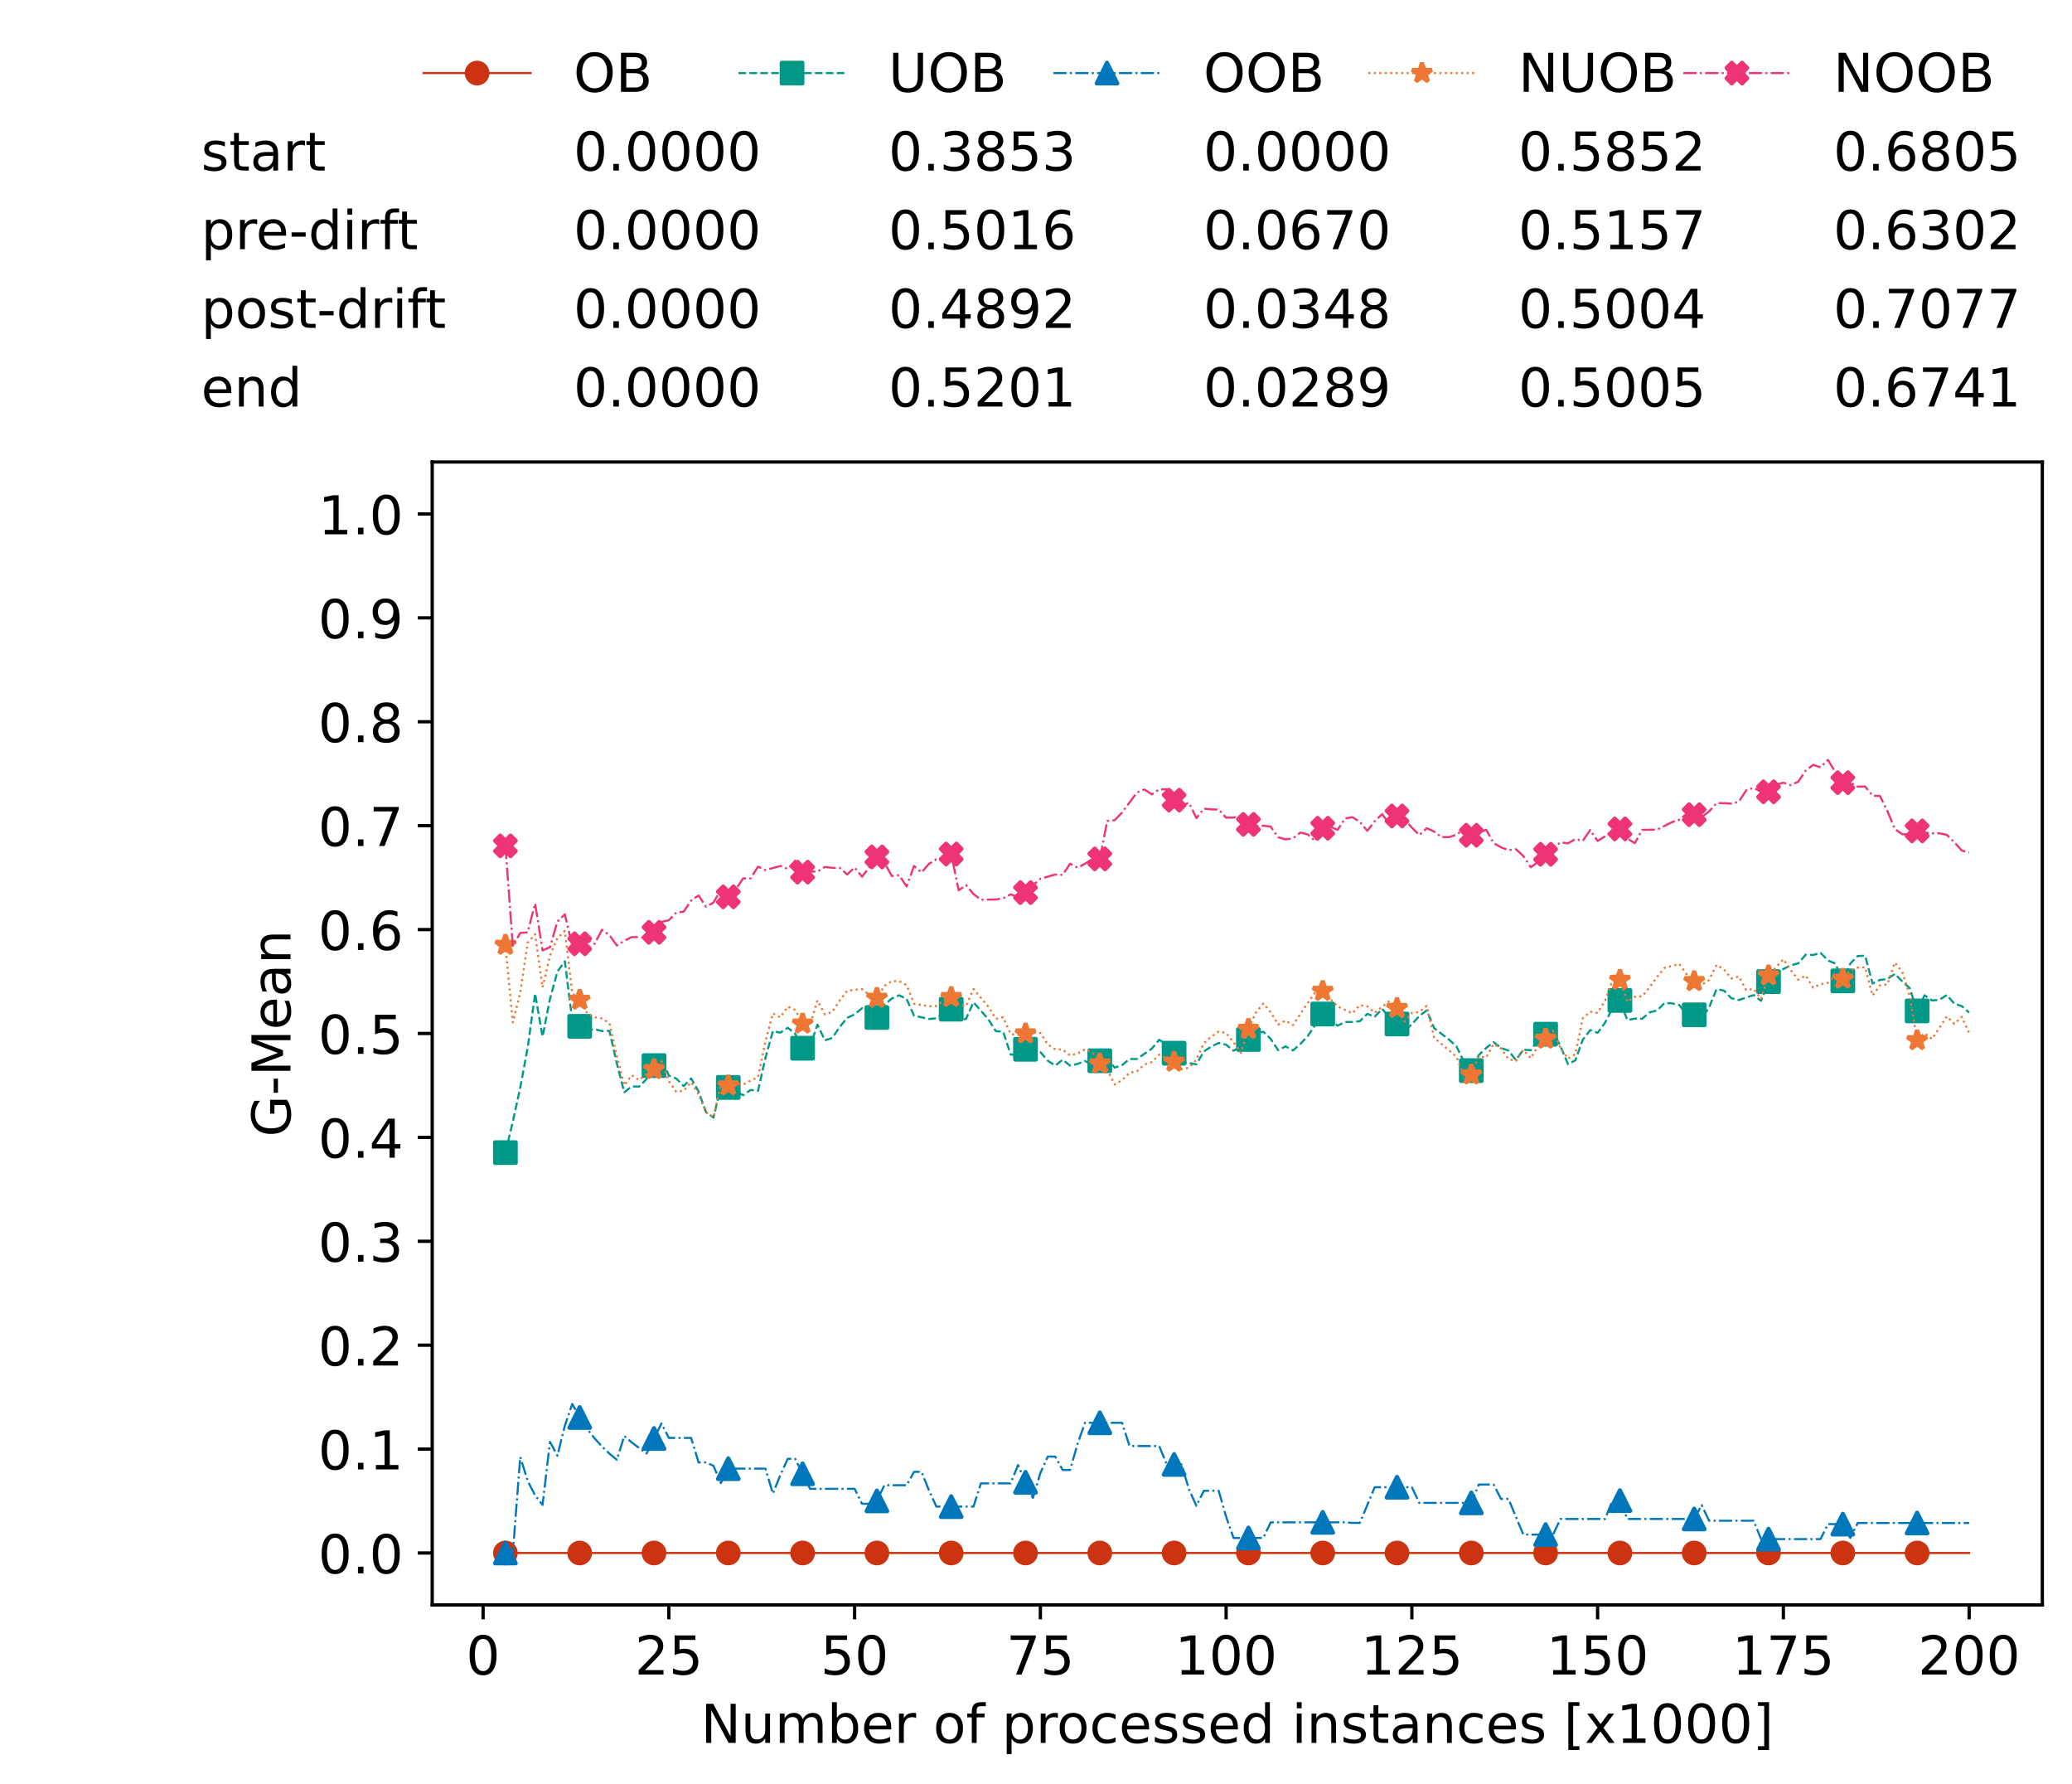<?xml version="1.0" encoding="utf-8" standalone="no"?>
<!DOCTYPE svg PUBLIC "-//W3C//DTD SVG 1.1//EN"
  "http://www.w3.org/Graphics/SVG/1.1/DTD/svg11.dtd">
<!-- Created with matplotlib (https://matplotlib.org/) -->
<svg height="432.615pt" version="1.1" viewBox="0 0 502.65 432.615" width="502.65pt" xmlns="http://www.w3.org/2000/svg" xmlns:xlink="http://www.w3.org/1999/xlink">
 <defs>
  <style type="text/css">*{stroke-linecap:butt;stroke-linejoin:round;}</style>
 </defs>
 <g id="figure_1">
  <g id="patch_1">
   <path d="M 0 432.615 
L 502.65 432.615 
L 502.65 0 
L 0 0 
z
" style="fill:#ffffff;"/>
  </g>
  <g id="axes_1">
   <g id="patch_2">
    <path d="M 104.85 389.252 
L 495.45 389.252 
L 495.45 112.052 
L 104.85 112.052 
z
" style="fill:#ffffff;"/>
   </g>
   <g id="matplotlib.axis_1">
    <g id="xtick_1">
     <g id="line2d_1">
      <defs>
       <path d="M 0 0 
L 0 3.5 
" id="m994f71b00b" style="stroke:#000000;stroke-width:0.8;"/>
      </defs>
      <g>
       <use style="stroke:#000000;stroke-width:0.8;" x="117.197" xlink:href="#m994f71b00b" y="389.252"/>
      </g>
     </g>
     <g id="text_1">
      <!-- 0 -->
      <g transform="translate(113.061 406.13)scale(0.13 -0.13)">
       <defs>
        <path d="M 31.781 66.406 
Q 24.172 66.406 20.328 58.906 
Q 16.5 51.422 16.5 36.375 
Q 16.5 21.391 20.328 13.891 
Q 24.172 6.391 31.781 6.391 
Q 39.453 6.391 43.281 13.891 
Q 47.125 21.391 47.125 36.375 
Q 47.125 51.422 43.281 58.906 
Q 39.453 66.406 31.781 66.406 
z
M 31.781 74.219 
Q 44.047 74.219 50.516 64.516 
Q 56.984 54.828 56.984 36.375 
Q 56.984 17.969 50.516 8.266 
Q 44.047 -1.422 31.781 -1.422 
Q 19.531 -1.422 13.062 8.266 
Q 6.594 17.969 6.594 36.375 
Q 6.594 54.828 13.062 64.516 
Q 19.531 74.219 31.781 74.219 
z
" id="DejaVuSans-48"/>
       </defs>
       <use xlink:href="#DejaVuSans-48"/>
      </g>
     </g>
    </g>
    <g id="xtick_2">
     <g id="line2d_2">
      <g>
       <use style="stroke:#000000;stroke-width:0.8;" x="162.259" xlink:href="#m994f71b00b" y="389.252"/>
      </g>
     </g>
     <g id="text_2">
      <!-- 25 -->
      <g transform="translate(153.988 406.13)scale(0.13 -0.13)">
       <defs>
        <path d="M 19.188 8.297 
L 53.609 8.297 
L 53.609 0 
L 7.328 0 
L 7.328 8.297 
Q 12.938 14.109 22.625 23.891 
Q 32.328 33.688 34.812 36.531 
Q 39.547 41.844 41.422 45.531 
Q 43.312 49.219 43.312 52.781 
Q 43.312 58.594 39.234 62.25 
Q 35.156 65.922 28.609 65.922 
Q 23.969 65.922 18.812 64.312 
Q 13.672 62.703 7.812 59.422 
L 7.812 69.391 
Q 13.766 71.781 18.938 73 
Q 24.125 74.219 28.422 74.219 
Q 39.75 74.219 46.484 68.547 
Q 53.219 62.891 53.219 53.422 
Q 53.219 48.922 51.531 44.891 
Q 49.859 40.875 45.406 35.406 
Q 44.188 33.984 37.641 27.219 
Q 31.109 20.453 19.188 8.297 
z
" id="DejaVuSans-50"/>
        <path d="M 10.797 72.906 
L 49.516 72.906 
L 49.516 64.594 
L 19.828 64.594 
L 19.828 46.734 
Q 21.969 47.469 24.109 47.828 
Q 26.266 48.188 28.422 48.188 
Q 40.625 48.188 47.75 41.5 
Q 54.891 34.812 54.891 23.391 
Q 54.891 11.625 47.562 5.094 
Q 40.234 -1.422 26.906 -1.422 
Q 22.312 -1.422 17.547 -0.641 
Q 12.797 0.141 7.719 1.703 
L 7.719 11.625 
Q 12.109 9.234 16.797 8.062 
Q 21.484 6.891 26.703 6.891 
Q 35.156 6.891 40.078 11.328 
Q 45.016 15.766 45.016 23.391 
Q 45.016 31 40.078 35.438 
Q 35.156 39.891 26.703 39.891 
Q 22.75 39.891 18.812 39.016 
Q 14.891 38.141 10.797 36.281 
z
" id="DejaVuSans-53"/>
       </defs>
       <use xlink:href="#DejaVuSans-50"/>
       <use x="63.623" xlink:href="#DejaVuSans-53"/>
      </g>
     </g>
    </g>
    <g id="xtick_3">
     <g id="line2d_3">
      <g>
       <use style="stroke:#000000;stroke-width:0.8;" x="207.322" xlink:href="#m994f71b00b" y="389.252"/>
      </g>
     </g>
     <g id="text_3">
      <!-- 50 -->
      <g transform="translate(199.05 406.13)scale(0.13 -0.13)">
       <use xlink:href="#DejaVuSans-53"/>
       <use x="63.623" xlink:href="#DejaVuSans-48"/>
      </g>
     </g>
    </g>
    <g id="xtick_4">
     <g id="line2d_4">
      <g>
       <use style="stroke:#000000;stroke-width:0.8;" x="252.384" xlink:href="#m994f71b00b" y="389.252"/>
      </g>
     </g>
     <g id="text_4">
      <!-- 75 -->
      <g transform="translate(244.113 406.13)scale(0.13 -0.13)">
       <defs>
        <path d="M 8.203 72.906 
L 55.078 72.906 
L 55.078 68.703 
L 28.609 0 
L 18.312 0 
L 43.219 64.594 
L 8.203 64.594 
z
" id="DejaVuSans-55"/>
       </defs>
       <use xlink:href="#DejaVuSans-55"/>
       <use x="63.623" xlink:href="#DejaVuSans-53"/>
      </g>
     </g>
    </g>
    <g id="xtick_5">
     <g id="line2d_5">
      <g>
       <use style="stroke:#000000;stroke-width:0.8;" x="297.446" xlink:href="#m994f71b00b" y="389.252"/>
      </g>
     </g>
     <g id="text_5">
      <!-- 100 -->
      <g transform="translate(285.039 406.13)scale(0.13 -0.13)">
       <defs>
        <path d="M 12.406 8.297 
L 28.516 8.297 
L 28.516 63.922 
L 10.984 60.406 
L 10.984 69.391 
L 28.422 72.906 
L 38.281 72.906 
L 38.281 8.297 
L 54.391 8.297 
L 54.391 0 
L 12.406 0 
z
" id="DejaVuSans-49"/>
       </defs>
       <use xlink:href="#DejaVuSans-49"/>
       <use x="63.623" xlink:href="#DejaVuSans-48"/>
       <use x="127.246" xlink:href="#DejaVuSans-48"/>
      </g>
     </g>
    </g>
    <g id="xtick_6">
     <g id="line2d_6">
      <g>
       <use style="stroke:#000000;stroke-width:0.8;" x="342.509" xlink:href="#m994f71b00b" y="389.252"/>
      </g>
     </g>
     <g id="text_6">
      <!-- 125 -->
      <g transform="translate(330.102 406.13)scale(0.13 -0.13)">
       <use xlink:href="#DejaVuSans-49"/>
       <use x="63.623" xlink:href="#DejaVuSans-50"/>
       <use x="127.246" xlink:href="#DejaVuSans-53"/>
      </g>
     </g>
    </g>
    <g id="xtick_7">
     <g id="line2d_7">
      <g>
       <use style="stroke:#000000;stroke-width:0.8;" x="387.571" xlink:href="#m994f71b00b" y="389.252"/>
      </g>
     </g>
     <g id="text_7">
      <!-- 150 -->
      <g transform="translate(375.164 406.13)scale(0.13 -0.13)">
       <use xlink:href="#DejaVuSans-49"/>
       <use x="63.623" xlink:href="#DejaVuSans-53"/>
       <use x="127.246" xlink:href="#DejaVuSans-48"/>
      </g>
     </g>
    </g>
    <g id="xtick_8">
     <g id="line2d_8">
      <g>
       <use style="stroke:#000000;stroke-width:0.8;" x="432.633" xlink:href="#m994f71b00b" y="389.252"/>
      </g>
     </g>
     <g id="text_8">
      <!-- 175 -->
      <g transform="translate(420.226 406.13)scale(0.13 -0.13)">
       <use xlink:href="#DejaVuSans-49"/>
       <use x="63.623" xlink:href="#DejaVuSans-55"/>
       <use x="127.246" xlink:href="#DejaVuSans-53"/>
      </g>
     </g>
    </g>
    <g id="xtick_9">
     <g id="line2d_9">
      <g>
       <use style="stroke:#000000;stroke-width:0.8;" x="477.695" xlink:href="#m994f71b00b" y="389.252"/>
      </g>
     </g>
     <g id="text_9">
      <!-- 200 -->
      <g transform="translate(465.289 406.13)scale(0.13 -0.13)">
       <use xlink:href="#DejaVuSans-50"/>
       <use x="63.623" xlink:href="#DejaVuSans-48"/>
       <use x="127.246" xlink:href="#DejaVuSans-48"/>
      </g>
     </g>
    </g>
    <g id="text_10">
     <!-- Number of processed instances [x1000] -->
     <g transform="translate(170.025 422.711)scale(0.13 -0.13)">
      <defs>
       <path d="M 9.812 72.906 
L 23.094 72.906 
L 55.422 11.922 
L 55.422 72.906 
L 64.984 72.906 
L 64.984 0 
L 51.703 0 
L 19.391 60.984 
L 19.391 0 
L 9.812 0 
z
" id="DejaVuSans-78"/>
       <path d="M 8.5 21.578 
L 8.5 54.688 
L 17.484 54.688 
L 17.484 21.922 
Q 17.484 14.156 20.5 10.266 
Q 23.531 6.391 29.594 6.391 
Q 36.859 6.391 41.078 11.031 
Q 45.312 15.672 45.312 23.688 
L 45.312 54.688 
L 54.297 54.688 
L 54.297 0 
L 45.312 0 
L 45.312 8.406 
Q 42.047 3.422 37.719 1 
Q 33.406 -1.422 27.688 -1.422 
Q 18.266 -1.422 13.375 4.438 
Q 8.5 10.297 8.5 21.578 
z
M 31.109 56 
z
" id="DejaVuSans-117"/>
       <path d="M 52 44.188 
Q 55.375 50.25 60.062 53.125 
Q 64.75 56 71.094 56 
Q 79.641 56 84.281 50.016 
Q 88.922 44.047 88.922 33.016 
L 88.922 0 
L 79.891 0 
L 79.891 32.719 
Q 79.891 40.578 77.094 44.375 
Q 74.312 48.188 68.609 48.188 
Q 61.625 48.188 57.562 43.547 
Q 53.516 38.922 53.516 30.906 
L 53.516 0 
L 44.484 0 
L 44.484 32.719 
Q 44.484 40.625 41.703 44.406 
Q 38.922 48.188 33.109 48.188 
Q 26.219 48.188 22.156 43.531 
Q 18.109 38.875 18.109 30.906 
L 18.109 0 
L 9.078 0 
L 9.078 54.688 
L 18.109 54.688 
L 18.109 46.188 
Q 21.188 51.219 25.484 53.609 
Q 29.781 56 35.688 56 
Q 41.656 56 45.828 52.969 
Q 50 49.953 52 44.188 
z
" id="DejaVuSans-109"/>
       <path d="M 48.688 27.297 
Q 48.688 37.203 44.609 42.844 
Q 40.531 48.484 33.406 48.484 
Q 26.266 48.484 22.188 42.844 
Q 18.109 37.203 18.109 27.297 
Q 18.109 17.391 22.188 11.75 
Q 26.266 6.109 33.406 6.109 
Q 40.531 6.109 44.609 11.75 
Q 48.688 17.391 48.688 27.297 
z
M 18.109 46.391 
Q 20.953 51.266 25.266 53.625 
Q 29.594 56 35.594 56 
Q 45.562 56 51.781 48.094 
Q 58.016 40.188 58.016 27.297 
Q 58.016 14.406 51.781 6.484 
Q 45.562 -1.422 35.594 -1.422 
Q 29.594 -1.422 25.266 0.953 
Q 20.953 3.328 18.109 8.203 
L 18.109 0 
L 9.078 0 
L 9.078 75.984 
L 18.109 75.984 
z
" id="DejaVuSans-98"/>
       <path d="M 56.203 29.594 
L 56.203 25.203 
L 14.891 25.203 
Q 15.484 15.922 20.484 11.062 
Q 25.484 6.203 34.422 6.203 
Q 39.594 6.203 44.453 7.469 
Q 49.312 8.734 54.109 11.281 
L 54.109 2.781 
Q 49.266 0.734 44.188 -0.344 
Q 39.109 -1.422 33.891 -1.422 
Q 20.797 -1.422 13.156 6.188 
Q 5.516 13.812 5.516 26.812 
Q 5.516 40.234 12.766 48.109 
Q 20.016 56 32.328 56 
Q 43.359 56 49.781 48.891 
Q 56.203 41.797 56.203 29.594 
z
M 47.219 32.234 
Q 47.125 39.594 43.094 43.984 
Q 39.062 48.391 32.422 48.391 
Q 24.906 48.391 20.391 44.141 
Q 15.875 39.891 15.188 32.172 
z
" id="DejaVuSans-101"/>
       <path d="M 41.109 46.297 
Q 39.594 47.172 37.812 47.578 
Q 36.031 48 33.891 48 
Q 26.266 48 22.188 43.047 
Q 18.109 38.094 18.109 28.812 
L 18.109 0 
L 9.078 0 
L 9.078 54.688 
L 18.109 54.688 
L 18.109 46.188 
Q 20.953 51.172 25.484 53.578 
Q 30.031 56 36.531 56 
Q 37.453 56 38.578 55.875 
Q 39.703 55.766 41.062 55.516 
z
" id="DejaVuSans-114"/>
       <path id="DejaVuSans-32"/>
       <path d="M 30.609 48.391 
Q 23.391 48.391 19.188 42.75 
Q 14.984 37.109 14.984 27.297 
Q 14.984 17.484 19.156 11.844 
Q 23.344 6.203 30.609 6.203 
Q 37.797 6.203 41.984 11.859 
Q 46.188 17.531 46.188 27.297 
Q 46.188 37.016 41.984 42.703 
Q 37.797 48.391 30.609 48.391 
z
M 30.609 56 
Q 42.328 56 49.016 48.375 
Q 55.719 40.766 55.719 27.297 
Q 55.719 13.875 49.016 6.219 
Q 42.328 -1.422 30.609 -1.422 
Q 18.844 -1.422 12.172 6.219 
Q 5.516 13.875 5.516 27.297 
Q 5.516 40.766 12.172 48.375 
Q 18.844 56 30.609 56 
z
" id="DejaVuSans-111"/>
       <path d="M 37.109 75.984 
L 37.109 68.5 
L 28.516 68.5 
Q 23.688 68.5 21.797 66.547 
Q 19.922 64.594 19.922 59.516 
L 19.922 54.688 
L 34.719 54.688 
L 34.719 47.703 
L 19.922 47.703 
L 19.922 0 
L 10.891 0 
L 10.891 47.703 
L 2.297 47.703 
L 2.297 54.688 
L 10.891 54.688 
L 10.891 58.5 
Q 10.891 67.625 15.141 71.797 
Q 19.391 75.984 28.609 75.984 
z
" id="DejaVuSans-102"/>
       <path d="M 18.109 8.203 
L 18.109 -20.797 
L 9.078 -20.797 
L 9.078 54.688 
L 18.109 54.688 
L 18.109 46.391 
Q 20.953 51.266 25.266 53.625 
Q 29.594 56 35.594 56 
Q 45.562 56 51.781 48.094 
Q 58.016 40.188 58.016 27.297 
Q 58.016 14.406 51.781 6.484 
Q 45.562 -1.422 35.594 -1.422 
Q 29.594 -1.422 25.266 0.953 
Q 20.953 3.328 18.109 8.203 
z
M 48.688 27.297 
Q 48.688 37.203 44.609 42.844 
Q 40.531 48.484 33.406 48.484 
Q 26.266 48.484 22.188 42.844 
Q 18.109 37.203 18.109 27.297 
Q 18.109 17.391 22.188 11.75 
Q 26.266 6.109 33.406 6.109 
Q 40.531 6.109 44.609 11.75 
Q 48.688 17.391 48.688 27.297 
z
" id="DejaVuSans-112"/>
       <path d="M 48.781 52.594 
L 48.781 44.188 
Q 44.969 46.297 41.141 47.344 
Q 37.312 48.391 33.406 48.391 
Q 24.656 48.391 19.812 42.844 
Q 14.984 37.312 14.984 27.297 
Q 14.984 17.281 19.812 11.734 
Q 24.656 6.203 33.406 6.203 
Q 37.312 6.203 41.141 7.25 
Q 44.969 8.297 48.781 10.406 
L 48.781 2.094 
Q 45.016 0.344 40.984 -0.531 
Q 36.969 -1.422 32.422 -1.422 
Q 20.062 -1.422 12.781 6.344 
Q 5.516 14.109 5.516 27.297 
Q 5.516 40.672 12.859 48.328 
Q 20.219 56 33.016 56 
Q 37.156 56 41.109 55.141 
Q 45.062 54.297 48.781 52.594 
z
" id="DejaVuSans-99"/>
       <path d="M 44.281 53.078 
L 44.281 44.578 
Q 40.484 46.531 36.375 47.5 
Q 32.281 48.484 27.875 48.484 
Q 21.188 48.484 17.844 46.438 
Q 14.5 44.391 14.5 40.281 
Q 14.5 37.156 16.891 35.375 
Q 19.281 33.594 26.516 31.984 
L 29.594 31.297 
Q 39.156 29.25 43.188 25.516 
Q 47.219 21.781 47.219 15.094 
Q 47.219 7.469 41.188 3.016 
Q 35.156 -1.422 24.609 -1.422 
Q 20.219 -1.422 15.453 -0.562 
Q 10.688 0.297 5.422 2 
L 5.422 11.281 
Q 10.406 8.688 15.234 7.391 
Q 20.062 6.109 24.812 6.109 
Q 31.156 6.109 34.562 8.281 
Q 37.984 10.453 37.984 14.406 
Q 37.984 18.062 35.516 20.016 
Q 33.062 21.969 24.703 23.781 
L 21.578 24.516 
Q 13.234 26.266 9.516 29.906 
Q 5.812 33.547 5.812 39.891 
Q 5.812 47.609 11.281 51.797 
Q 16.75 56 26.812 56 
Q 31.781 56 36.172 55.266 
Q 40.578 54.547 44.281 53.078 
z
" id="DejaVuSans-115"/>
       <path d="M 45.406 46.391 
L 45.406 75.984 
L 54.391 75.984 
L 54.391 0 
L 45.406 0 
L 45.406 8.203 
Q 42.578 3.328 38.25 0.953 
Q 33.938 -1.422 27.875 -1.422 
Q 17.969 -1.422 11.734 6.484 
Q 5.516 14.406 5.516 27.297 
Q 5.516 40.188 11.734 48.094 
Q 17.969 56 27.875 56 
Q 33.938 56 38.25 53.625 
Q 42.578 51.266 45.406 46.391 
z
M 14.797 27.297 
Q 14.797 17.391 18.875 11.75 
Q 22.953 6.109 30.078 6.109 
Q 37.203 6.109 41.297 11.75 
Q 45.406 17.391 45.406 27.297 
Q 45.406 37.203 41.297 42.844 
Q 37.203 48.484 30.078 48.484 
Q 22.953 48.484 18.875 42.844 
Q 14.797 37.203 14.797 27.297 
z
" id="DejaVuSans-100"/>
       <path d="M 9.422 54.688 
L 18.406 54.688 
L 18.406 0 
L 9.422 0 
z
M 9.422 75.984 
L 18.406 75.984 
L 18.406 64.594 
L 9.422 64.594 
z
" id="DejaVuSans-105"/>
       <path d="M 54.891 33.016 
L 54.891 0 
L 45.906 0 
L 45.906 32.719 
Q 45.906 40.484 42.875 44.328 
Q 39.844 48.188 33.797 48.188 
Q 26.516 48.188 22.312 43.547 
Q 18.109 38.922 18.109 30.906 
L 18.109 0 
L 9.078 0 
L 9.078 54.688 
L 18.109 54.688 
L 18.109 46.188 
Q 21.344 51.125 25.703 53.562 
Q 30.078 56 35.797 56 
Q 45.219 56 50.047 50.172 
Q 54.891 44.344 54.891 33.016 
z
" id="DejaVuSans-110"/>
       <path d="M 18.312 70.219 
L 18.312 54.688 
L 36.812 54.688 
L 36.812 47.703 
L 18.312 47.703 
L 18.312 18.016 
Q 18.312 11.328 20.141 9.422 
Q 21.969 7.516 27.594 7.516 
L 36.812 7.516 
L 36.812 0 
L 27.594 0 
Q 17.188 0 13.234 3.875 
Q 9.281 7.766 9.281 18.016 
L 9.281 47.703 
L 2.688 47.703 
L 2.688 54.688 
L 9.281 54.688 
L 9.281 70.219 
z
" id="DejaVuSans-116"/>
       <path d="M 34.281 27.484 
Q 23.391 27.484 19.188 25 
Q 14.984 22.516 14.984 16.5 
Q 14.984 11.719 18.141 8.906 
Q 21.297 6.109 26.703 6.109 
Q 34.188 6.109 38.703 11.406 
Q 43.219 16.703 43.219 25.484 
L 43.219 27.484 
z
M 52.203 31.203 
L 52.203 0 
L 43.219 0 
L 43.219 8.297 
Q 40.141 3.328 35.547 0.953 
Q 30.953 -1.422 24.312 -1.422 
Q 15.922 -1.422 10.953 3.297 
Q 6 8.016 6 15.922 
Q 6 25.141 12.172 29.828 
Q 18.359 34.516 30.609 34.516 
L 43.219 34.516 
L 43.219 35.406 
Q 43.219 41.609 39.141 45 
Q 35.062 48.391 27.688 48.391 
Q 23 48.391 18.547 47.266 
Q 14.109 46.141 10.016 43.891 
L 10.016 52.203 
Q 14.938 54.109 19.578 55.047 
Q 24.219 56 28.609 56 
Q 40.484 56 46.344 49.844 
Q 52.203 43.703 52.203 31.203 
z
" id="DejaVuSans-97"/>
       <path d="M 8.594 75.984 
L 29.297 75.984 
L 29.297 69 
L 17.578 69 
L 17.578 -6.203 
L 29.297 -6.203 
L 29.297 -13.188 
L 8.594 -13.188 
z
" id="DejaVuSans-91"/>
       <path d="M 54.891 54.688 
L 35.109 28.078 
L 55.906 0 
L 45.312 0 
L 29.391 21.484 
L 13.484 0 
L 2.875 0 
L 24.125 28.609 
L 4.688 54.688 
L 15.281 54.688 
L 29.781 35.203 
L 44.281 54.688 
z
" id="DejaVuSans-120"/>
       <path d="M 30.422 75.984 
L 30.422 -13.188 
L 9.719 -13.188 
L 9.719 -6.203 
L 21.391 -6.203 
L 21.391 69 
L 9.719 69 
L 9.719 75.984 
z
" id="DejaVuSans-93"/>
      </defs>
      <use xlink:href="#DejaVuSans-78"/>
      <use x="74.805" xlink:href="#DejaVuSans-117"/>
      <use x="138.184" xlink:href="#DejaVuSans-109"/>
      <use x="235.596" xlink:href="#DejaVuSans-98"/>
      <use x="299.072" xlink:href="#DejaVuSans-101"/>
      <use x="360.596" xlink:href="#DejaVuSans-114"/>
      <use x="401.709" xlink:href="#DejaVuSans-32"/>
      <use x="433.496" xlink:href="#DejaVuSans-111"/>
      <use x="494.678" xlink:href="#DejaVuSans-102"/>
      <use x="529.883" xlink:href="#DejaVuSans-32"/>
      <use x="561.67" xlink:href="#DejaVuSans-112"/>
      <use x="625.146" xlink:href="#DejaVuSans-114"/>
      <use x="664.01" xlink:href="#DejaVuSans-111"/>
      <use x="725.191" xlink:href="#DejaVuSans-99"/>
      <use x="780.172" xlink:href="#DejaVuSans-101"/>
      <use x="841.695" xlink:href="#DejaVuSans-115"/>
      <use x="893.795" xlink:href="#DejaVuSans-115"/>
      <use x="945.895" xlink:href="#DejaVuSans-101"/>
      <use x="1007.418" xlink:href="#DejaVuSans-100"/>
      <use x="1070.895" xlink:href="#DejaVuSans-32"/>
      <use x="1102.682" xlink:href="#DejaVuSans-105"/>
      <use x="1130.465" xlink:href="#DejaVuSans-110"/>
      <use x="1193.844" xlink:href="#DejaVuSans-115"/>
      <use x="1245.943" xlink:href="#DejaVuSans-116"/>
      <use x="1285.152" xlink:href="#DejaVuSans-97"/>
      <use x="1346.432" xlink:href="#DejaVuSans-110"/>
      <use x="1409.811" xlink:href="#DejaVuSans-99"/>
      <use x="1464.791" xlink:href="#DejaVuSans-101"/>
      <use x="1526.314" xlink:href="#DejaVuSans-115"/>
      <use x="1578.414" xlink:href="#DejaVuSans-32"/>
      <use x="1610.201" xlink:href="#DejaVuSans-91"/>
      <use x="1649.215" xlink:href="#DejaVuSans-120"/>
      <use x="1708.395" xlink:href="#DejaVuSans-49"/>
      <use x="1772.018" xlink:href="#DejaVuSans-48"/>
      <use x="1835.641" xlink:href="#DejaVuSans-48"/>
      <use x="1899.264" xlink:href="#DejaVuSans-48"/>
      <use x="1962.887" xlink:href="#DejaVuSans-93"/>
     </g>
    </g>
   </g>
   <g id="matplotlib.axis_2">
    <g id="ytick_1">
     <g id="line2d_10">
      <defs>
       <path d="M 0 0 
L -3.5 0 
" id="m085823a8cc" style="stroke:#000000;stroke-width:0.8;"/>
      </defs>
      <g>
       <use style="stroke:#000000;stroke-width:0.8;" x="104.85" xlink:href="#m085823a8cc" y="376.652"/>
      </g>
     </g>
     <g id="text_11">
      <!-- 0.0 -->
      <g transform="translate(77.176 381.591)scale(0.13 -0.13)">
       <defs>
        <path d="M 10.688 12.406 
L 21 12.406 
L 21 0 
L 10.688 0 
z
" id="DejaVuSans-46"/>
       </defs>
       <use xlink:href="#DejaVuSans-48"/>
       <use x="63.623" xlink:href="#DejaVuSans-46"/>
       <use x="95.41" xlink:href="#DejaVuSans-48"/>
      </g>
     </g>
    </g>
    <g id="ytick_2">
     <g id="line2d_11">
      <g>
       <use style="stroke:#000000;stroke-width:0.8;" x="104.85" xlink:href="#m085823a8cc" y="351.452"/>
      </g>
     </g>
     <g id="text_12">
      <!-- 0.1 -->
      <g transform="translate(77.176 356.391)scale(0.13 -0.13)">
       <use xlink:href="#DejaVuSans-48"/>
       <use x="63.623" xlink:href="#DejaVuSans-46"/>
       <use x="95.41" xlink:href="#DejaVuSans-49"/>
      </g>
     </g>
    </g>
    <g id="ytick_3">
     <g id="line2d_12">
      <g>
       <use style="stroke:#000000;stroke-width:0.8;" x="104.85" xlink:href="#m085823a8cc" y="326.252"/>
      </g>
     </g>
     <g id="text_13">
      <!-- 0.2 -->
      <g transform="translate(77.176 331.191)scale(0.13 -0.13)">
       <use xlink:href="#DejaVuSans-48"/>
       <use x="63.623" xlink:href="#DejaVuSans-46"/>
       <use x="95.41" xlink:href="#DejaVuSans-50"/>
      </g>
     </g>
    </g>
    <g id="ytick_4">
     <g id="line2d_13">
      <g>
       <use style="stroke:#000000;stroke-width:0.8;" x="104.85" xlink:href="#m085823a8cc" y="301.052"/>
      </g>
     </g>
     <g id="text_14">
      <!-- 0.3 -->
      <g transform="translate(77.176 305.991)scale(0.13 -0.13)">
       <defs>
        <path d="M 40.578 39.312 
Q 47.656 37.797 51.625 33 
Q 55.609 28.219 55.609 21.188 
Q 55.609 10.406 48.188 4.484 
Q 40.766 -1.422 27.094 -1.422 
Q 22.516 -1.422 17.656 -0.516 
Q 12.797 0.391 7.625 2.203 
L 7.625 11.719 
Q 11.719 9.328 16.594 8.109 
Q 21.484 6.891 26.812 6.891 
Q 36.078 6.891 40.938 10.547 
Q 45.797 14.203 45.797 21.188 
Q 45.797 27.641 41.281 31.266 
Q 36.766 34.906 28.719 34.906 
L 20.219 34.906 
L 20.219 43.016 
L 29.109 43.016 
Q 36.375 43.016 40.234 45.922 
Q 44.094 48.828 44.094 54.297 
Q 44.094 59.906 40.109 62.906 
Q 36.141 65.922 28.719 65.922 
Q 24.656 65.922 20.016 65.031 
Q 15.375 64.156 9.812 62.312 
L 9.812 71.094 
Q 15.438 72.656 20.344 73.438 
Q 25.25 74.219 29.594 74.219 
Q 40.828 74.219 47.359 69.109 
Q 53.906 64.016 53.906 55.328 
Q 53.906 49.266 50.438 45.094 
Q 46.969 40.922 40.578 39.312 
z
" id="DejaVuSans-51"/>
       </defs>
       <use xlink:href="#DejaVuSans-48"/>
       <use x="63.623" xlink:href="#DejaVuSans-46"/>
       <use x="95.41" xlink:href="#DejaVuSans-51"/>
      </g>
     </g>
    </g>
    <g id="ytick_5">
     <g id="line2d_14">
      <g>
       <use style="stroke:#000000;stroke-width:0.8;" x="104.85" xlink:href="#m085823a8cc" y="275.852"/>
      </g>
     </g>
     <g id="text_15">
      <!-- 0.4 -->
      <g transform="translate(77.176 280.791)scale(0.13 -0.13)">
       <defs>
        <path d="M 37.797 64.312 
L 12.891 25.391 
L 37.797 25.391 
z
M 35.203 72.906 
L 47.609 72.906 
L 47.609 25.391 
L 58.016 25.391 
L 58.016 17.188 
L 47.609 17.188 
L 47.609 0 
L 37.797 0 
L 37.797 17.188 
L 4.891 17.188 
L 4.891 26.703 
z
" id="DejaVuSans-52"/>
       </defs>
       <use xlink:href="#DejaVuSans-48"/>
       <use x="63.623" xlink:href="#DejaVuSans-46"/>
       <use x="95.41" xlink:href="#DejaVuSans-52"/>
      </g>
     </g>
    </g>
    <g id="ytick_6">
     <g id="line2d_15">
      <g>
       <use style="stroke:#000000;stroke-width:0.8;" x="104.85" xlink:href="#m085823a8cc" y="250.652"/>
      </g>
     </g>
     <g id="text_16">
      <!-- 0.5 -->
      <g transform="translate(77.176 255.591)scale(0.13 -0.13)">
       <use xlink:href="#DejaVuSans-48"/>
       <use x="63.623" xlink:href="#DejaVuSans-46"/>
       <use x="95.41" xlink:href="#DejaVuSans-53"/>
      </g>
     </g>
    </g>
    <g id="ytick_7">
     <g id="line2d_16">
      <g>
       <use style="stroke:#000000;stroke-width:0.8;" x="104.85" xlink:href="#m085823a8cc" y="225.452"/>
      </g>
     </g>
     <g id="text_17">
      <!-- 0.6 -->
      <g transform="translate(77.176 230.391)scale(0.13 -0.13)">
       <defs>
        <path d="M 33.016 40.375 
Q 26.375 40.375 22.484 35.828 
Q 18.609 31.297 18.609 23.391 
Q 18.609 15.531 22.484 10.953 
Q 26.375 6.391 33.016 6.391 
Q 39.656 6.391 43.531 10.953 
Q 47.406 15.531 47.406 23.391 
Q 47.406 31.297 43.531 35.828 
Q 39.656 40.375 33.016 40.375 
z
M 52.594 71.297 
L 52.594 62.312 
Q 48.875 64.062 45.094 64.984 
Q 41.312 65.922 37.594 65.922 
Q 27.828 65.922 22.672 59.328 
Q 17.531 52.734 16.797 39.406 
Q 19.672 43.656 24.016 45.922 
Q 28.375 48.188 33.594 48.188 
Q 44.578 48.188 50.953 41.516 
Q 57.328 34.859 57.328 23.391 
Q 57.328 12.156 50.688 5.359 
Q 44.047 -1.422 33.016 -1.422 
Q 20.359 -1.422 13.672 8.266 
Q 6.984 17.969 6.984 36.375 
Q 6.984 53.656 15.188 63.938 
Q 23.391 74.219 37.203 74.219 
Q 40.922 74.219 44.703 73.484 
Q 48.484 72.75 52.594 71.297 
z
" id="DejaVuSans-54"/>
       </defs>
       <use xlink:href="#DejaVuSans-48"/>
       <use x="63.623" xlink:href="#DejaVuSans-46"/>
       <use x="95.41" xlink:href="#DejaVuSans-54"/>
      </g>
     </g>
    </g>
    <g id="ytick_8">
     <g id="line2d_17">
      <g>
       <use style="stroke:#000000;stroke-width:0.8;" x="104.85" xlink:href="#m085823a8cc" y="200.252"/>
      </g>
     </g>
     <g id="text_18">
      <!-- 0.7 -->
      <g transform="translate(77.176 205.191)scale(0.13 -0.13)">
       <use xlink:href="#DejaVuSans-48"/>
       <use x="63.623" xlink:href="#DejaVuSans-46"/>
       <use x="95.41" xlink:href="#DejaVuSans-55"/>
      </g>
     </g>
    </g>
    <g id="ytick_9">
     <g id="line2d_18">
      <g>
       <use style="stroke:#000000;stroke-width:0.8;" x="104.85" xlink:href="#m085823a8cc" y="175.052"/>
      </g>
     </g>
     <g id="text_19">
      <!-- 0.8 -->
      <g transform="translate(77.176 179.991)scale(0.13 -0.13)">
       <defs>
        <path d="M 31.781 34.625 
Q 24.75 34.625 20.719 30.859 
Q 16.703 27.094 16.703 20.516 
Q 16.703 13.922 20.719 10.156 
Q 24.75 6.391 31.781 6.391 
Q 38.812 6.391 42.859 10.172 
Q 46.922 13.969 46.922 20.516 
Q 46.922 27.094 42.891 30.859 
Q 38.875 34.625 31.781 34.625 
z
M 21.922 38.812 
Q 15.578 40.375 12.031 44.719 
Q 8.5 49.078 8.5 55.328 
Q 8.5 64.062 14.719 69.141 
Q 20.953 74.219 31.781 74.219 
Q 42.672 74.219 48.875 69.141 
Q 55.078 64.062 55.078 55.328 
Q 55.078 49.078 51.531 44.719 
Q 48 40.375 41.703 38.812 
Q 48.828 37.156 52.797 32.312 
Q 56.781 27.484 56.781 20.516 
Q 56.781 9.906 50.312 4.234 
Q 43.844 -1.422 31.781 -1.422 
Q 19.734 -1.422 13.25 4.234 
Q 6.781 9.906 6.781 20.516 
Q 6.781 27.484 10.781 32.312 
Q 14.797 37.156 21.922 38.812 
z
M 18.312 54.391 
Q 18.312 48.734 21.844 45.562 
Q 25.391 42.391 31.781 42.391 
Q 38.141 42.391 41.719 45.562 
Q 45.312 48.734 45.312 54.391 
Q 45.312 60.062 41.719 63.234 
Q 38.141 66.406 31.781 66.406 
Q 25.391 66.406 21.844 63.234 
Q 18.312 60.062 18.312 54.391 
z
" id="DejaVuSans-56"/>
       </defs>
       <use xlink:href="#DejaVuSans-48"/>
       <use x="63.623" xlink:href="#DejaVuSans-46"/>
       <use x="95.41" xlink:href="#DejaVuSans-56"/>
      </g>
     </g>
    </g>
    <g id="ytick_10">
     <g id="line2d_19">
      <g>
       <use style="stroke:#000000;stroke-width:0.8;" x="104.85" xlink:href="#m085823a8cc" y="149.852"/>
      </g>
     </g>
     <g id="text_20">
      <!-- 0.9 -->
      <g transform="translate(77.176 154.791)scale(0.13 -0.13)">
       <defs>
        <path d="M 10.984 1.516 
L 10.984 10.5 
Q 14.703 8.734 18.5 7.812 
Q 22.312 6.891 25.984 6.891 
Q 35.75 6.891 40.891 13.453 
Q 46.047 20.016 46.781 33.406 
Q 43.953 29.203 39.594 26.953 
Q 35.25 24.703 29.984 24.703 
Q 19.047 24.703 12.672 31.312 
Q 6.297 37.938 6.297 49.422 
Q 6.297 60.641 12.938 67.422 
Q 19.578 74.219 30.609 74.219 
Q 43.266 74.219 49.922 64.516 
Q 56.594 54.828 56.594 36.375 
Q 56.594 19.141 48.406 8.859 
Q 40.234 -1.422 26.422 -1.422 
Q 22.703 -1.422 18.891 -0.688 
Q 15.094 0.047 10.984 1.516 
z
M 30.609 32.422 
Q 37.25 32.422 41.125 36.953 
Q 45.016 41.5 45.016 49.422 
Q 45.016 57.281 41.125 61.844 
Q 37.25 66.406 30.609 66.406 
Q 23.969 66.406 20.094 61.844 
Q 16.219 57.281 16.219 49.422 
Q 16.219 41.5 20.094 36.953 
Q 23.969 32.422 30.609 32.422 
z
" id="DejaVuSans-57"/>
       </defs>
       <use xlink:href="#DejaVuSans-48"/>
       <use x="63.623" xlink:href="#DejaVuSans-46"/>
       <use x="95.41" xlink:href="#DejaVuSans-57"/>
      </g>
     </g>
    </g>
    <g id="ytick_11">
     <g id="line2d_20">
      <g>
       <use style="stroke:#000000;stroke-width:0.8;" x="104.85" xlink:href="#m085823a8cc" y="124.652"/>
      </g>
     </g>
     <g id="text_21">
      <!-- 1.0 -->
      <g transform="translate(77.176 129.591)scale(0.13 -0.13)">
       <use xlink:href="#DejaVuSans-49"/>
       <use x="63.623" xlink:href="#DejaVuSans-46"/>
       <use x="95.41" xlink:href="#DejaVuSans-48"/>
      </g>
     </g>
    </g>
    <g id="text_22">
     <!-- G-Mean -->
     <g transform="translate(70.472 275.744)rotate(-90)scale(0.13 -0.13)">
      <defs>
       <path d="M 59.516 10.406 
L 59.516 29.984 
L 43.406 29.984 
L 43.406 38.094 
L 69.281 38.094 
L 69.281 6.781 
Q 63.578 2.734 56.688 0.656 
Q 49.812 -1.422 42 -1.422 
Q 24.906 -1.422 15.25 8.562 
Q 5.609 18.562 5.609 36.375 
Q 5.609 54.25 15.25 64.234 
Q 24.906 74.219 42 74.219 
Q 49.125 74.219 55.547 72.453 
Q 61.969 70.703 67.391 67.281 
L 67.391 56.781 
Q 61.922 61.422 55.766 63.766 
Q 49.609 66.109 42.828 66.109 
Q 29.438 66.109 22.719 58.641 
Q 16.016 51.172 16.016 36.375 
Q 16.016 21.625 22.719 14.156 
Q 29.438 6.688 42.828 6.688 
Q 48.047 6.688 52.141 7.594 
Q 56.25 8.5 59.516 10.406 
z
" id="DejaVuSans-71"/>
       <path d="M 4.891 31.391 
L 31.203 31.391 
L 31.203 23.391 
L 4.891 23.391 
z
" id="DejaVuSans-45"/>
       <path d="M 9.812 72.906 
L 24.516 72.906 
L 43.109 23.297 
L 61.812 72.906 
L 76.516 72.906 
L 76.516 0 
L 66.891 0 
L 66.891 64.016 
L 48.094 14.016 
L 38.188 14.016 
L 19.391 64.016 
L 19.391 0 
L 9.812 0 
z
" id="DejaVuSans-77"/>
      </defs>
      <use xlink:href="#DejaVuSans-71"/>
      <use x="77.49" xlink:href="#DejaVuSans-45"/>
      <use x="113.574" xlink:href="#DejaVuSans-77"/>
      <use x="199.854" xlink:href="#DejaVuSans-101"/>
      <use x="261.377" xlink:href="#DejaVuSans-97"/>
      <use x="322.656" xlink:href="#DejaVuSans-110"/>
     </g>
    </g>
   </g>
   <g id="line2d_21"/>
   <g id="line2d_22"/>
   <g id="line2d_23"/>
   <g id="line2d_24"/>
   <g id="line2d_25"/>
   <g id="line2d_26">
    <path clip-path="url(#pe768d3061e)" d="M 122.605 376.652 
L 477.695 376.652 
L 477.695 376.652 
" style="fill:none;stroke:#cc3311;stroke-linecap:square;stroke-width:0.5;"/>
    <defs>
     <path d="M 0 2.5 
C 0.663 2.5 1.299 2.237 1.768 1.768 
C 2.237 1.299 2.5 0.663 2.5 0 
C 2.5 -0.663 2.237 -1.299 1.768 -1.768 
C 1.299 -2.237 0.663 -2.5 0 -2.5 
C -0.663 -2.5 -1.299 -2.237 -1.768 -1.768 
C -2.237 -1.299 -2.5 -0.663 -2.5 0 
C -2.5 0.663 -2.237 1.299 -1.768 1.768 
C -1.299 2.237 -0.663 2.5 0 2.5 
z
" id="m473061c1a4" style="stroke:#cc3311;"/>
    </defs>
    <g clip-path="url(#pe768d3061e)">
     <use style="fill:#cc3311;stroke:#cc3311;" x="122.605" xlink:href="#m473061c1a4" y="376.652"/>
     <use style="fill:#cc3311;stroke:#cc3311;" x="140.629" xlink:href="#m473061c1a4" y="376.652"/>
     <use style="fill:#cc3311;stroke:#cc3311;" x="158.654" xlink:href="#m473061c1a4" y="376.652"/>
     <use style="fill:#cc3311;stroke:#cc3311;" x="176.679" xlink:href="#m473061c1a4" y="376.652"/>
     <use style="fill:#cc3311;stroke:#cc3311;" x="194.704" xlink:href="#m473061c1a4" y="376.652"/>
     <use style="fill:#cc3311;stroke:#cc3311;" x="212.729" xlink:href="#m473061c1a4" y="376.652"/>
     <use style="fill:#cc3311;stroke:#cc3311;" x="230.754" xlink:href="#m473061c1a4" y="376.652"/>
     <use style="fill:#cc3311;stroke:#cc3311;" x="248.779" xlink:href="#m473061c1a4" y="376.652"/>
     <use style="fill:#cc3311;stroke:#cc3311;" x="266.804" xlink:href="#m473061c1a4" y="376.652"/>
     <use style="fill:#cc3311;stroke:#cc3311;" x="284.829" xlink:href="#m473061c1a4" y="376.652"/>
     <use style="fill:#cc3311;stroke:#cc3311;" x="302.854" xlink:href="#m473061c1a4" y="376.652"/>
     <use style="fill:#cc3311;stroke:#cc3311;" x="320.879" xlink:href="#m473061c1a4" y="376.652"/>
     <use style="fill:#cc3311;stroke:#cc3311;" x="338.904" xlink:href="#m473061c1a4" y="376.652"/>
     <use style="fill:#cc3311;stroke:#cc3311;" x="356.928" xlink:href="#m473061c1a4" y="376.652"/>
     <use style="fill:#cc3311;stroke:#cc3311;" x="374.953" xlink:href="#m473061c1a4" y="376.652"/>
     <use style="fill:#cc3311;stroke:#cc3311;" x="392.978" xlink:href="#m473061c1a4" y="376.652"/>
     <use style="fill:#cc3311;stroke:#cc3311;" x="411.003" xlink:href="#m473061c1a4" y="376.652"/>
     <use style="fill:#cc3311;stroke:#cc3311;" x="429.028" xlink:href="#m473061c1a4" y="376.652"/>
     <use style="fill:#cc3311;stroke:#cc3311;" x="447.053" xlink:href="#m473061c1a4" y="376.652"/>
     <use style="fill:#cc3311;stroke:#cc3311;" x="465.078" xlink:href="#m473061c1a4" y="376.652"/>
    </g>
   </g>
   <g id="line2d_27"/>
   <g id="line2d_28"/>
   <g id="line2d_29"/>
   <g id="line2d_30"/>
   <g id="line2d_31">
    <path clip-path="url(#pe768d3061e)" d="M 122.605 279.547 
L 124.407 272.039 
L 126.21 263.765 
L 128.012 254.084 
L 129.815 240.967 
L 131.617 251.428 
L 133.419 242.304 
L 135.222 235.649 
L 137.024 233.154 
L 138.827 247.504 
L 140.629 248.923 
L 142.432 249.766 
L 144.234 249.629 
L 146.037 250.072 
L 147.839 250.019 
L 149.642 257.933 
L 151.444 264.917 
L 153.247 263.493 
L 155.049 263.539 
L 156.852 261.688 
L 158.654 258.446 
L 160.457 256.854 
L 162.259 260.85 
L 164.062 261.601 
L 165.864 263.41 
L 167.667 261.555 
L 169.469 264.732 
L 171.272 269.708 
L 173.074 271.069 
L 174.877 263.503 
L 176.679 263.738 
L 180.284 265.63 
L 182.087 264.348 
L 183.889 264.57 
L 185.692 256.544 
L 187.494 250.085 
L 189.297 250.471 
L 191.099 249.269 
L 192.902 250.705 
L 194.704 254.233 
L 196.507 253.802 
L 198.309 248.506 
L 200.112 252.309 
L 201.914 251.734 
L 203.717 249.069 
L 205.519 246.869 
L 207.322 246.026 
L 209.124 244.531 
L 210.927 246.046 
L 212.729 246.77 
L 214.532 243.734 
L 216.334 242.171 
L 218.137 241.392 
L 219.939 242.296 
L 221.742 246.335 
L 225.347 247.137 
L 227.149 246.965 
L 228.952 245.649 
L 230.754 244.753 
L 232.557 247.381 
L 234.359 247.115 
L 236.162 243.073 
L 239.767 247.209 
L 241.569 250.078 
L 243.372 250.258 
L 245.174 255.745 
L 246.976 255.855 
L 248.779 254.486 
L 250.581 254.577 
L 252.384 255.169 
L 254.186 257.265 
L 255.989 258.454 
L 257.791 257.019 
L 259.594 258.435 
L 261.396 258.042 
L 263.199 257.343 
L 265.001 258.184 
L 266.804 257.269 
L 268.606 256.788 
L 270.409 258.932 
L 272.211 258.313 
L 274.014 256.836 
L 275.816 256.843 
L 279.421 254.331 
L 281.224 252.179 
L 283.026 253.346 
L 286.631 257.588 
L 288.434 257.802 
L 290.236 258.146 
L 292.039 255.03 
L 293.841 253.821 
L 295.644 252.962 
L 297.446 253.375 
L 299.249 254.835 
L 301.051 253.825 
L 302.854 252.109 
L 304.656 250.554 
L 306.459 250.244 
L 308.261 251.969 
L 310.064 254.715 
L 311.866 253.783 
L 313.669 254.778 
L 315.471 253.173 
L 317.274 251.252 
L 320.879 245.937 
L 324.484 248.759 
L 326.286 247.878 
L 328.089 247.856 
L 329.891 247.665 
L 331.694 245.9 
L 333.496 246.579 
L 335.299 244.71 
L 337.101 246.74 
L 340.706 250.05 
L 342.509 248.403 
L 344.311 246.408 
L 346.114 245.059 
L 347.916 249.36 
L 351.521 252.146 
L 353.324 253.782 
L 355.126 257.537 
L 356.928 259.666 
L 358.731 255.902 
L 360.533 254.176 
L 362.336 252.75 
L 364.138 254.173 
L 365.941 254.815 
L 367.743 257.086 
L 369.546 254.572 
L 371.348 254.74 
L 373.151 252.129 
L 374.953 250.822 
L 376.756 250.122 
L 378.558 253.721 
L 380.361 258.07 
L 382.163 257.192 
L 383.966 252.17 
L 385.768 249.83 
L 387.571 250.502 
L 389.373 248.035 
L 391.176 244.528 
L 392.978 242.635 
L 394.781 247.403 
L 396.583 247.052 
L 398.386 247.066 
L 400.188 245.524 
L 401.991 245.079 
L 403.793 243.266 
L 405.596 243.349 
L 407.398 243.756 
L 409.201 246.26 
L 411.003 246.131 
L 412.806 247.002 
L 414.608 244.361 
L 416.411 239.899 
L 418.213 240.253 
L 420.016 242.113 
L 421.818 242.542 
L 425.423 241.343 
L 427.226 242.752 
L 429.028 238.071 
L 430.831 236.152 
L 432.633 235.02 
L 434.436 234.106 
L 436.238 233.653 
L 438.041 231.544 
L 439.843 231.617 
L 441.646 231.1 
L 443.448 232.938 
L 445.251 233.701 
L 447.053 237.9 
L 448.856 233.714 
L 450.658 231.873 
L 452.461 231.782 
L 454.263 238.541 
L 456.066 237.653 
L 457.868 237.454 
L 459.671 236.204 
L 461.473 238.009 
L 463.276 239.649 
L 465.078 245.178 
L 466.881 241.388 
L 468.683 242.649 
L 470.485 242.485 
L 472.288 241.32 
L 474.09 243.421 
L 475.893 244.012 
L 477.695 245.586 
L 477.695 245.586 
" style="fill:none;stroke:#009988;stroke-dasharray:1.85,0.8;stroke-dashoffset:0;stroke-width:0.5;"/>
    <defs>
     <path d="M -2.5 2.5 
L 2.5 2.5 
L 2.5 -2.5 
L -2.5 -2.5 
z
" id="m7b133e10f7" style="stroke:#009988;stroke-linejoin:miter;"/>
    </defs>
    <g clip-path="url(#pe768d3061e)">
     <use style="fill:#009988;stroke:#009988;stroke-linejoin:miter;" x="122.605" xlink:href="#m7b133e10f7" y="279.547"/>
     <use style="fill:#009988;stroke:#009988;stroke-linejoin:miter;" x="140.629" xlink:href="#m7b133e10f7" y="248.923"/>
     <use style="fill:#009988;stroke:#009988;stroke-linejoin:miter;" x="158.654" xlink:href="#m7b133e10f7" y="258.446"/>
     <use style="fill:#009988;stroke:#009988;stroke-linejoin:miter;" x="176.679" xlink:href="#m7b133e10f7" y="263.738"/>
     <use style="fill:#009988;stroke:#009988;stroke-linejoin:miter;" x="194.704" xlink:href="#m7b133e10f7" y="254.233"/>
     <use style="fill:#009988;stroke:#009988;stroke-linejoin:miter;" x="212.729" xlink:href="#m7b133e10f7" y="246.77"/>
     <use style="fill:#009988;stroke:#009988;stroke-linejoin:miter;" x="230.754" xlink:href="#m7b133e10f7" y="244.753"/>
     <use style="fill:#009988;stroke:#009988;stroke-linejoin:miter;" x="248.779" xlink:href="#m7b133e10f7" y="254.486"/>
     <use style="fill:#009988;stroke:#009988;stroke-linejoin:miter;" x="266.804" xlink:href="#m7b133e10f7" y="257.269"/>
     <use style="fill:#009988;stroke:#009988;stroke-linejoin:miter;" x="284.829" xlink:href="#m7b133e10f7" y="255.441"/>
     <use style="fill:#009988;stroke:#009988;stroke-linejoin:miter;" x="302.854" xlink:href="#m7b133e10f7" y="252.109"/>
     <use style="fill:#009988;stroke:#009988;stroke-linejoin:miter;" x="320.879" xlink:href="#m7b133e10f7" y="245.937"/>
     <use style="fill:#009988;stroke:#009988;stroke-linejoin:miter;" x="338.904" xlink:href="#m7b133e10f7" y="248.358"/>
     <use style="fill:#009988;stroke:#009988;stroke-linejoin:miter;" x="356.928" xlink:href="#m7b133e10f7" y="259.666"/>
     <use style="fill:#009988;stroke:#009988;stroke-linejoin:miter;" x="374.953" xlink:href="#m7b133e10f7" y="250.822"/>
     <use style="fill:#009988;stroke:#009988;stroke-linejoin:miter;" x="392.978" xlink:href="#m7b133e10f7" y="242.635"/>
     <use style="fill:#009988;stroke:#009988;stroke-linejoin:miter;" x="411.003" xlink:href="#m7b133e10f7" y="246.131"/>
     <use style="fill:#009988;stroke:#009988;stroke-linejoin:miter;" x="429.028" xlink:href="#m7b133e10f7" y="238.071"/>
     <use style="fill:#009988;stroke:#009988;stroke-linejoin:miter;" x="447.053" xlink:href="#m7b133e10f7" y="237.9"/>
     <use style="fill:#009988;stroke:#009988;stroke-linejoin:miter;" x="465.078" xlink:href="#m7b133e10f7" y="245.178"/>
    </g>
   </g>
   <g id="line2d_32"/>
   <g id="line2d_33"/>
   <g id="line2d_34"/>
   <g id="line2d_35"/>
   <g id="line2d_36">
    <path clip-path="url(#pe768d3061e)" d="M 122.605 376.652 
L 124.407 376.652 
L 126.21 353.354 
L 128.012 359.179 
L 129.815 362.673 
L 131.617 365.003 
L 133.419 349.697 
L 135.222 353.066 
L 137.024 345.792 
L 138.827 340.499 
L 140.629 343.786 
L 142.432 346.525 
L 144.234 348.842 
L 146.037 350.829 
L 147.839 352.55 
L 149.642 354.057 
L 151.444 348.265 
L 153.247 349.842 
L 156.852 352.523 
L 160.457 345.25 
L 162.259 348.745 
L 167.667 348.745 
L 169.469 354.684 
L 171.272 354.684 
L 173.074 355.499 
L 174.877 359.689 
L 176.679 356.194 
L 185.692 356.194 
L 187.494 362.247 
L 189.297 357.792 
L 191.099 353.808 
L 192.902 353.808 
L 196.507 361.081 
L 207.322 361.081 
L 209.124 364.718 
L 210.927 364.718 
L 212.729 364.017 
L 214.532 360.218 
L 219.939 360.218 
L 221.742 356.964 
L 223.544 356.964 
L 225.347 361.419 
L 227.149 365.404 
L 236.162 365.404 
L 237.964 359.769 
L 245.174 359.769 
L 246.976 355.314 
L 248.779 359.51 
L 250.581 363.309 
L 252.384 357.256 
L 254.186 353.272 
L 255.989 353.272 
L 257.791 356.525 
L 259.594 356.525 
L 261.396 350.225 
L 263.199 345.081 
L 272.211 345.081 
L 274.014 350.716 
L 281.224 350.716 
L 283.026 355.171 
L 286.631 355.171 
L 288.434 361.223 
L 290.236 365.208 
L 292.039 361.571 
L 295.644 361.571 
L 297.446 367.871 
L 299.249 373.015 
L 306.459 373.015 
L 308.261 369.215 
L 326.286 369.215 
L 328.089 369.358 
L 329.891 369.358 
L 333.496 360.703 
L 342.509 360.703 
L 344.311 364.502 
L 356.928 364.502 
L 358.731 360.048 
L 362.336 360.048 
L 364.138 363.542 
L 365.941 363.542 
L 369.546 372.197 
L 376.756 372.197 
L 378.558 368.398 
L 389.373 368.398 
L 391.176 363.943 
L 392.978 363.943 
L 394.781 368.398 
L 411.003 368.398 
L 412.806 365.031 
L 414.608 368.83 
L 425.423 368.83 
L 427.226 373.284 
L 441.646 373.284 
L 443.448 369.647 
L 447.053 369.647 
L 448.856 373.015 
L 450.658 369.377 
L 477.695 369.377 
L 477.695 369.377 
" style="fill:none;stroke:#0077bb;stroke-dasharray:3.2,0.8,0.5,0.8;stroke-dashoffset:0;stroke-width:0.5;"/>
    <defs>
     <path d="M 0 -2.5 
L -2.5 2.5 
L 2.5 2.5 
z
" id="m20cebd80a5" style="stroke:#0077bb;stroke-linejoin:miter;"/>
    </defs>
    <g clip-path="url(#pe768d3061e)">
     <use style="fill:#0077bb;stroke:#0077bb;stroke-linejoin:miter;" x="122.605" xlink:href="#m20cebd80a5" y="376.652"/>
     <use style="fill:#0077bb;stroke:#0077bb;stroke-linejoin:miter;" x="140.629" xlink:href="#m20cebd80a5" y="343.786"/>
     <use style="fill:#0077bb;stroke:#0077bb;stroke-linejoin:miter;" x="158.654" xlink:href="#m20cebd80a5" y="348.885"/>
     <use style="fill:#0077bb;stroke:#0077bb;stroke-linejoin:miter;" x="176.679" xlink:href="#m20cebd80a5" y="356.194"/>
     <use style="fill:#0077bb;stroke:#0077bb;stroke-linejoin:miter;" x="194.704" xlink:href="#m20cebd80a5" y="357.445"/>
     <use style="fill:#0077bb;stroke:#0077bb;stroke-linejoin:miter;" x="212.729" xlink:href="#m20cebd80a5" y="364.017"/>
     <use style="fill:#0077bb;stroke:#0077bb;stroke-linejoin:miter;" x="230.754" xlink:href="#m20cebd80a5" y="365.404"/>
     <use style="fill:#0077bb;stroke:#0077bb;stroke-linejoin:miter;" x="248.779" xlink:href="#m20cebd80a5" y="359.51"/>
     <use style="fill:#0077bb;stroke:#0077bb;stroke-linejoin:miter;" x="266.804" xlink:href="#m20cebd80a5" y="345.081"/>
     <use style="fill:#0077bb;stroke:#0077bb;stroke-linejoin:miter;" x="284.829" xlink:href="#m20cebd80a5" y="355.171"/>
     <use style="fill:#0077bb;stroke:#0077bb;stroke-linejoin:miter;" x="302.854" xlink:href="#m20cebd80a5" y="373.015"/>
     <use style="fill:#0077bb;stroke:#0077bb;stroke-linejoin:miter;" x="320.879" xlink:href="#m20cebd80a5" y="369.215"/>
     <use style="fill:#0077bb;stroke:#0077bb;stroke-linejoin:miter;" x="338.904" xlink:href="#m20cebd80a5" y="360.703"/>
     <use style="fill:#0077bb;stroke:#0077bb;stroke-linejoin:miter;" x="356.928" xlink:href="#m20cebd80a5" y="364.502"/>
     <use style="fill:#0077bb;stroke:#0077bb;stroke-linejoin:miter;" x="374.953" xlink:href="#m20cebd80a5" y="372.197"/>
     <use style="fill:#0077bb;stroke:#0077bb;stroke-linejoin:miter;" x="392.978" xlink:href="#m20cebd80a5" y="363.943"/>
     <use style="fill:#0077bb;stroke:#0077bb;stroke-linejoin:miter;" x="411.003" xlink:href="#m20cebd80a5" y="368.398"/>
     <use style="fill:#0077bb;stroke:#0077bb;stroke-linejoin:miter;" x="429.028" xlink:href="#m20cebd80a5" y="373.284"/>
     <use style="fill:#0077bb;stroke:#0077bb;stroke-linejoin:miter;" x="447.053" xlink:href="#m20cebd80a5" y="369.647"/>
     <use style="fill:#0077bb;stroke:#0077bb;stroke-linejoin:miter;" x="465.078" xlink:href="#m20cebd80a5" y="369.377"/>
    </g>
   </g>
   <g id="line2d_37"/>
   <g id="line2d_38"/>
   <g id="line2d_39"/>
   <g id="line2d_40"/>
   <g id="line2d_41">
    <path clip-path="url(#pe768d3061e)" d="M 122.605 229.189 
L 124.407 247.971 
L 126.21 240.766 
L 128.012 228.613 
L 129.815 226.594 
L 131.617 239.471 
L 133.419 231.79 
L 135.222 227.5 
L 137.024 225.796 
L 138.827 240.881 
L 140.629 242.523 
L 142.432 245.741 
L 144.234 246.714 
L 146.037 247.032 
L 147.839 248.123 
L 149.642 256.156 
L 151.444 263.244 
L 153.247 260.787 
L 155.049 261.973 
L 156.852 260.377 
L 158.654 259.332 
L 160.457 257.301 
L 162.259 262.245 
L 164.062 264.778 
L 165.864 264.547 
L 167.667 262.443 
L 169.469 265.44 
L 171.272 269.772 
L 173.074 270.993 
L 174.877 263.095 
L 176.679 263.291 
L 178.482 262.934 
L 180.284 263.072 
L 182.087 262.071 
L 183.889 261.275 
L 185.692 252.588 
L 187.494 245.768 
L 189.297 246.75 
L 191.099 244.145 
L 192.902 244.931 
L 194.704 248.292 
L 196.507 248.695 
L 198.309 242.635 
L 200.112 246.023 
L 201.914 245.41 
L 203.717 242.649 
L 205.519 240.327 
L 207.322 240.044 
L 209.124 239.921 
L 210.927 241.334 
L 212.729 242.046 
L 214.532 239.139 
L 216.334 237.955 
L 218.137 237.943 
L 219.939 238.929 
L 221.742 243.428 
L 225.347 244.063 
L 227.149 243.973 
L 228.952 242.592 
L 230.754 241.852 
L 232.557 243.586 
L 234.359 244.021 
L 236.162 239.871 
L 239.767 244.141 
L 241.569 247.087 
L 243.372 246.707 
L 245.174 250.815 
L 246.976 250.974 
L 250.581 250.438 
L 252.384 250.542 
L 254.186 253.308 
L 255.989 254.491 
L 257.791 254.527 
L 259.594 255.99 
L 261.396 255.515 
L 263.199 254.484 
L 265.001 255.281 
L 266.804 257.975 
L 268.606 259.406 
L 270.409 263.026 
L 272.211 261.975 
L 274.014 260.168 
L 275.816 259.828 
L 277.619 258.169 
L 279.421 257.587 
L 281.224 255.802 
L 283.026 256.783 
L 284.829 257.53 
L 286.631 259.303 
L 288.434 258.959 
L 290.236 257.033 
L 292.039 252.993 
L 293.841 251.44 
L 295.644 250.173 
L 297.446 250.544 
L 299.249 252.824 
L 301.051 255.371 
L 302.854 249.589 
L 304.656 245.602 
L 306.459 243.399 
L 308.261 245.49 
L 310.064 248.503 
L 311.866 247.51 
L 313.669 248.615 
L 317.274 243.22 
L 319.076 240.657 
L 320.879 240.368 
L 324.484 244.094 
L 328.089 245.772 
L 329.891 243.773 
L 331.694 244.07 
L 333.496 245.619 
L 337.101 242.744 
L 338.904 244.509 
L 340.706 247.77 
L 342.509 245.665 
L 344.311 245.451 
L 346.114 243.956 
L 347.916 251.7 
L 351.521 254.725 
L 353.324 256.302 
L 355.126 260.896 
L 356.928 260.646 
L 358.731 256.245 
L 360.533 256.499 
L 362.336 253.176 
L 364.138 254.291 
L 365.941 256.863 
L 367.743 257.33 
L 369.546 254.624 
L 371.348 256.651 
L 373.151 253.648 
L 374.953 251.959 
L 376.756 249.96 
L 378.558 254.201 
L 380.361 256.757 
L 382.163 255.651 
L 383.966 246.991 
L 385.768 245.358 
L 387.571 245.672 
L 389.373 242.69 
L 391.176 237.78 
L 392.978 237.683 
L 394.781 242.962 
L 396.583 241.747 
L 398.386 241.645 
L 400.188 239.425 
L 401.991 236.923 
L 403.793 234.744 
L 407.398 233.802 
L 409.201 236.339 
L 411.003 237.997 
L 412.806 238.884 
L 414.608 237.683 
L 416.411 234.033 
L 418.213 235.127 
L 420.016 237.306 
L 421.818 236.816 
L 423.621 240.139 
L 425.423 239.836 
L 427.226 242.265 
L 429.028 236.601 
L 432.633 232.642 
L 434.436 235.32 
L 436.238 237.602 
L 438.041 236.603 
L 439.843 239.547 
L 441.646 238.71 
L 443.448 238.34 
L 445.251 236.559 
L 447.053 237.413 
L 448.856 235.406 
L 450.658 234.686 
L 452.461 234.592 
L 454.263 241.465 
L 456.066 238.999 
L 457.868 238.764 
L 459.671 233.448 
L 461.473 235.692 
L 463.276 241.487 
L 465.078 252.315 
L 466.881 250.585 
L 468.683 252.004 
L 472.288 246.502 
L 474.09 248.327 
L 475.893 246.622 
L 477.695 250.533 
L 477.695 250.533 
" style="fill:none;stroke:#ee7733;stroke-dasharray:0.5,0.825;stroke-dashoffset:0;stroke-width:0.5;"/>
    <defs>
     <path d="M 0 -2.5 
L -0.561 -0.773 
L -2.378 -0.773 
L -0.908 0.295 
L -1.469 2.023 
L -0 0.955 
L 1.469 2.023 
L 0.908 0.295 
L 2.378 -0.773 
L 0.561 -0.773 
z
" id="md57a7cf3ef" style="stroke:#ee7733;stroke-linejoin:bevel;"/>
    </defs>
    <g clip-path="url(#pe768d3061e)">
     <use style="fill:#ee7733;stroke:#ee7733;stroke-linejoin:bevel;" x="122.605" xlink:href="#md57a7cf3ef" y="229.189"/>
     <use style="fill:#ee7733;stroke:#ee7733;stroke-linejoin:bevel;" x="140.629" xlink:href="#md57a7cf3ef" y="242.523"/>
     <use style="fill:#ee7733;stroke:#ee7733;stroke-linejoin:bevel;" x="158.654" xlink:href="#md57a7cf3ef" y="259.332"/>
     <use style="fill:#ee7733;stroke:#ee7733;stroke-linejoin:bevel;" x="176.679" xlink:href="#md57a7cf3ef" y="263.291"/>
     <use style="fill:#ee7733;stroke:#ee7733;stroke-linejoin:bevel;" x="194.704" xlink:href="#md57a7cf3ef" y="248.292"/>
     <use style="fill:#ee7733;stroke:#ee7733;stroke-linejoin:bevel;" x="212.729" xlink:href="#md57a7cf3ef" y="242.046"/>
     <use style="fill:#ee7733;stroke:#ee7733;stroke-linejoin:bevel;" x="230.754" xlink:href="#md57a7cf3ef" y="241.852"/>
     <use style="fill:#ee7733;stroke:#ee7733;stroke-linejoin:bevel;" x="248.779" xlink:href="#md57a7cf3ef" y="250.675"/>
     <use style="fill:#ee7733;stroke:#ee7733;stroke-linejoin:bevel;" x="266.804" xlink:href="#md57a7cf3ef" y="257.975"/>
     <use style="fill:#ee7733;stroke:#ee7733;stroke-linejoin:bevel;" x="284.829" xlink:href="#md57a7cf3ef" y="257.53"/>
     <use style="fill:#ee7733;stroke:#ee7733;stroke-linejoin:bevel;" x="302.854" xlink:href="#md57a7cf3ef" y="249.589"/>
     <use style="fill:#ee7733;stroke:#ee7733;stroke-linejoin:bevel;" x="320.879" xlink:href="#md57a7cf3ef" y="240.368"/>
     <use style="fill:#ee7733;stroke:#ee7733;stroke-linejoin:bevel;" x="338.904" xlink:href="#md57a7cf3ef" y="244.509"/>
     <use style="fill:#ee7733;stroke:#ee7733;stroke-linejoin:bevel;" x="356.928" xlink:href="#md57a7cf3ef" y="260.646"/>
     <use style="fill:#ee7733;stroke:#ee7733;stroke-linejoin:bevel;" x="374.953" xlink:href="#md57a7cf3ef" y="251.959"/>
     <use style="fill:#ee7733;stroke:#ee7733;stroke-linejoin:bevel;" x="392.978" xlink:href="#md57a7cf3ef" y="237.683"/>
     <use style="fill:#ee7733;stroke:#ee7733;stroke-linejoin:bevel;" x="411.003" xlink:href="#md57a7cf3ef" y="237.997"/>
     <use style="fill:#ee7733;stroke:#ee7733;stroke-linejoin:bevel;" x="429.028" xlink:href="#md57a7cf3ef" y="236.601"/>
     <use style="fill:#ee7733;stroke:#ee7733;stroke-linejoin:bevel;" x="447.053" xlink:href="#md57a7cf3ef" y="237.413"/>
     <use style="fill:#ee7733;stroke:#ee7733;stroke-linejoin:bevel;" x="465.078" xlink:href="#md57a7cf3ef" y="252.315"/>
    </g>
   </g>
   <g id="line2d_42"/>
   <g id="line2d_43"/>
   <g id="line2d_44"/>
   <g id="line2d_45"/>
   <g id="line2d_46">
    <path clip-path="url(#pe768d3061e)" d="M 122.605 205.156 
L 124.407 229.404 
L 126.21 226.281 
L 128.012 226.122 
L 129.815 219.107 
L 131.617 230.506 
L 133.419 229.74 
L 135.222 223.509 
L 137.024 221.759 
L 138.827 229.378 
L 140.629 228.891 
L 142.432 228.017 
L 144.234 228.91 
L 146.037 225.509 
L 147.839 226.797 
L 149.642 229.317 
L 151.444 228.177 
L 153.247 227.273 
L 155.049 227.293 
L 156.852 227.497 
L 158.654 226.123 
L 160.457 223.605 
L 162.259 223.172 
L 164.062 221.336 
L 165.864 221.101 
L 167.667 218.402 
L 169.469 217.181 
L 171.272 219.915 
L 173.074 218.913 
L 174.877 215.774 
L 176.679 217.518 
L 178.482 215.723 
L 180.284 213.029 
L 182.087 213.043 
L 183.889 210.193 
L 185.692 211.017 
L 189.297 210.038 
L 191.099 210.731 
L 192.902 208.751 
L 194.704 211.526 
L 196.507 211.397 
L 198.309 211.385 
L 200.112 210.263 
L 201.914 210.491 
L 203.717 210.488 
L 205.519 212.099 
L 207.322 210.402 
L 209.124 212.636 
L 212.729 207.84 
L 214.532 209.151 
L 216.334 212.468 
L 218.137 212.261 
L 219.939 215.005 
L 221.742 210.023 
L 223.544 211.607 
L 225.347 209.54 
L 227.149 208.401 
L 228.952 208.808 
L 230.754 207.127 
L 232.557 215.923 
L 234.359 214.679 
L 236.162 216.843 
L 237.964 218.217 
L 241.569 218.154 
L 243.372 217.842 
L 245.174 216.914 
L 246.976 217.524 
L 248.779 216.486 
L 250.581 214.697 
L 252.384 213.14 
L 255.989 212.103 
L 257.791 212.188 
L 259.594 209.482 
L 261.396 210.432 
L 263.199 209.486 
L 265.001 208.317 
L 266.804 208.313 
L 268.606 199.114 
L 270.409 198.934 
L 272.211 197.053 
L 275.816 192.218 
L 277.619 191.474 
L 279.421 192.662 
L 281.224 191.425 
L 283.026 191.425 
L 284.829 194.062 
L 286.631 195.377 
L 288.434 194.69 
L 290.236 198.424 
L 292.039 196.113 
L 293.841 196.3 
L 295.644 196.352 
L 297.446 198.315 
L 299.249 198.284 
L 301.051 197.785 
L 302.854 199.94 
L 304.656 200.284 
L 306.459 200.259 
L 308.261 200.479 
L 310.064 203.042 
L 311.866 203.583 
L 313.669 203.329 
L 315.471 201.91 
L 317.274 202.391 
L 319.076 204.002 
L 320.879 200.879 
L 322.681 200.485 
L 324.484 201.285 
L 326.286 198.506 
L 328.089 198.196 
L 329.891 199.353 
L 331.694 201.496 
L 333.496 199.193 
L 335.299 197.45 
L 337.101 199.829 
L 338.904 197.902 
L 340.706 198.684 
L 342.509 200.725 
L 344.311 202.527 
L 346.114 200.862 
L 347.916 201.685 
L 349.719 203.033 
L 351.521 203.024 
L 353.324 202.467 
L 355.126 201.108 
L 356.928 202.576 
L 360.533 201.249 
L 362.336 204.475 
L 364.138 205.512 
L 365.941 206.182 
L 367.743 205.966 
L 369.546 207.62 
L 371.348 210.345 
L 373.151 209.032 
L 374.953 207.192 
L 376.756 205.807 
L 378.558 204.276 
L 380.361 204.566 
L 382.163 203.5 
L 383.966 203.923 
L 385.768 201.316 
L 387.571 203.965 
L 389.373 202.822 
L 391.176 201.522 
L 392.978 201.037 
L 394.781 203.372 
L 396.583 204.495 
L 398.386 201.274 
L 401.991 201.206 
L 405.596 199.405 
L 407.398 198.807 
L 409.201 197.328 
L 411.003 197.585 
L 412.806 198.188 
L 414.608 196.798 
L 416.411 194.809 
L 418.213 194.789 
L 420.016 194.915 
L 421.818 194.451 
L 423.621 191.674 
L 425.423 191.056 
L 427.226 192.059 
L 429.028 192.036 
L 430.831 190.278 
L 432.633 189.839 
L 434.436 190.438 
L 436.238 189.586 
L 438.041 186.894 
L 439.843 185.508 
L 441.646 186.087 
L 443.448 184.31 
L 445.251 187.29 
L 447.053 189.82 
L 448.856 189.788 
L 450.658 190.791 
L 452.461 190.75 
L 454.263 192.975 
L 456.066 193.057 
L 457.868 196.708 
L 459.671 201.063 
L 461.473 202.34 
L 463.276 202.354 
L 465.078 201.517 
L 466.881 201.95 
L 468.683 202.116 
L 470.485 202.111 
L 472.288 202.479 
L 474.09 204.27 
L 475.893 206.279 
L 477.695 206.777 
L 477.695 206.777 
" style="fill:none;stroke:#ee3377;stroke-dasharray:3.2,0.8,0.5,0.8;stroke-dashoffset:0;stroke-width:0.5;"/>
    <defs>
     <path d="M -1.25 2.5 
L 0 1.25 
L 1.25 2.5 
L 2.5 1.25 
L 1.25 0 
L 2.5 -1.25 
L 1.25 -2.5 
L 0 -1.25 
L -1.25 -2.5 
L -2.5 -1.25 
L -1.25 0 
L -2.5 1.25 
z
" id="m059e4adfbc" style="stroke:#ee3377;stroke-linejoin:miter;"/>
    </defs>
    <g clip-path="url(#pe768d3061e)">
     <use style="fill:#ee3377;stroke:#ee3377;stroke-linejoin:miter;" x="122.605" xlink:href="#m059e4adfbc" y="205.156"/>
     <use style="fill:#ee3377;stroke:#ee3377;stroke-linejoin:miter;" x="140.629" xlink:href="#m059e4adfbc" y="228.891"/>
     <use style="fill:#ee3377;stroke:#ee3377;stroke-linejoin:miter;" x="158.654" xlink:href="#m059e4adfbc" y="226.123"/>
     <use style="fill:#ee3377;stroke:#ee3377;stroke-linejoin:miter;" x="176.679" xlink:href="#m059e4adfbc" y="217.518"/>
     <use style="fill:#ee3377;stroke:#ee3377;stroke-linejoin:miter;" x="194.704" xlink:href="#m059e4adfbc" y="211.526"/>
     <use style="fill:#ee3377;stroke:#ee3377;stroke-linejoin:miter;" x="212.729" xlink:href="#m059e4adfbc" y="207.84"/>
     <use style="fill:#ee3377;stroke:#ee3377;stroke-linejoin:miter;" x="230.754" xlink:href="#m059e4adfbc" y="207.127"/>
     <use style="fill:#ee3377;stroke:#ee3377;stroke-linejoin:miter;" x="248.779" xlink:href="#m059e4adfbc" y="216.486"/>
     <use style="fill:#ee3377;stroke:#ee3377;stroke-linejoin:miter;" x="266.804" xlink:href="#m059e4adfbc" y="208.313"/>
     <use style="fill:#ee3377;stroke:#ee3377;stroke-linejoin:miter;" x="284.829" xlink:href="#m059e4adfbc" y="194.062"/>
     <use style="fill:#ee3377;stroke:#ee3377;stroke-linejoin:miter;" x="302.854" xlink:href="#m059e4adfbc" y="199.94"/>
     <use style="fill:#ee3377;stroke:#ee3377;stroke-linejoin:miter;" x="320.879" xlink:href="#m059e4adfbc" y="200.879"/>
     <use style="fill:#ee3377;stroke:#ee3377;stroke-linejoin:miter;" x="338.904" xlink:href="#m059e4adfbc" y="197.902"/>
     <use style="fill:#ee3377;stroke:#ee3377;stroke-linejoin:miter;" x="356.928" xlink:href="#m059e4adfbc" y="202.576"/>
     <use style="fill:#ee3377;stroke:#ee3377;stroke-linejoin:miter;" x="374.953" xlink:href="#m059e4adfbc" y="207.192"/>
     <use style="fill:#ee3377;stroke:#ee3377;stroke-linejoin:miter;" x="392.978" xlink:href="#m059e4adfbc" y="201.037"/>
     <use style="fill:#ee3377;stroke:#ee3377;stroke-linejoin:miter;" x="411.003" xlink:href="#m059e4adfbc" y="197.585"/>
     <use style="fill:#ee3377;stroke:#ee3377;stroke-linejoin:miter;" x="429.028" xlink:href="#m059e4adfbc" y="192.036"/>
     <use style="fill:#ee3377;stroke:#ee3377;stroke-linejoin:miter;" x="447.053" xlink:href="#m059e4adfbc" y="189.82"/>
     <use style="fill:#ee3377;stroke:#ee3377;stroke-linejoin:miter;" x="465.078" xlink:href="#m059e4adfbc" y="201.517"/>
    </g>
   </g>
   <g id="line2d_47"/>
   <g id="line2d_48"/>
   <g id="line2d_49"/>
   <g id="line2d_50"/>
   <g id="patch_3">
    <path d="M 104.85 389.252 
L 104.85 112.052 
" style="fill:none;stroke:#000000;stroke-linecap:square;stroke-linejoin:miter;stroke-width:0.8;"/>
   </g>
   <g id="patch_4">
    <path d="M 495.45 389.252 
L 495.45 112.052 
" style="fill:none;stroke:#000000;stroke-linecap:square;stroke-linejoin:miter;stroke-width:0.8;"/>
   </g>
   <g id="patch_5">
    <path d="M 104.85 389.252 
L 495.45 389.252 
" style="fill:none;stroke:#000000;stroke-linecap:square;stroke-linejoin:miter;stroke-width:0.8;"/>
   </g>
   <g id="patch_6">
    <path d="M 104.85 112.052 
L 495.45 112.052 
" style="fill:none;stroke:#000000;stroke-linecap:square;stroke-linejoin:miter;stroke-width:0.8;"/>
   </g>
   <g id="legend_1">
    <g id="line2d_51"/>
    <g id="line2d_52"/>
    <g id="text_23">
     <!--   -->
     <g transform="translate(48.8 22.278)scale(0.13 -0.13)">
      <use xlink:href="#DejaVuSans-32"/>
     </g>
    </g>
    <g id="line2d_53"/>
    <g id="line2d_54"/>
    <g id="text_24">
     <!-- start -->
     <g transform="translate(48.8 41.36)scale(0.13 -0.13)">
      <use xlink:href="#DejaVuSans-115"/>
      <use x="52.1" xlink:href="#DejaVuSans-116"/>
      <use x="91.309" xlink:href="#DejaVuSans-97"/>
      <use x="152.588" xlink:href="#DejaVuSans-114"/>
      <use x="193.701" xlink:href="#DejaVuSans-116"/>
     </g>
    </g>
    <g id="line2d_55"/>
    <g id="line2d_56"/>
    <g id="text_25">
     <!-- pre-dirft -->
     <g transform="translate(48.8 60.441)scale(0.13 -0.13)">
      <use xlink:href="#DejaVuSans-112"/>
      <use x="63.477" xlink:href="#DejaVuSans-114"/>
      <use x="102.34" xlink:href="#DejaVuSans-101"/>
      <use x="163.863" xlink:href="#DejaVuSans-45"/>
      <use x="199.947" xlink:href="#DejaVuSans-100"/>
      <use x="263.424" xlink:href="#DejaVuSans-105"/>
      <use x="291.207" xlink:href="#DejaVuSans-114"/>
      <use x="332.32" xlink:href="#DejaVuSans-102"/>
      <use x="365.775" xlink:href="#DejaVuSans-116"/>
     </g>
    </g>
    <g id="line2d_57"/>
    <g id="line2d_58"/>
    <g id="text_26">
     <!-- post-drift -->
     <g transform="translate(48.8 79.523)scale(0.13 -0.13)">
      <use xlink:href="#DejaVuSans-112"/>
      <use x="63.477" xlink:href="#DejaVuSans-111"/>
      <use x="124.658" xlink:href="#DejaVuSans-115"/>
      <use x="176.758" xlink:href="#DejaVuSans-116"/>
      <use x="215.967" xlink:href="#DejaVuSans-45"/>
      <use x="252.051" xlink:href="#DejaVuSans-100"/>
      <use x="315.527" xlink:href="#DejaVuSans-114"/>
      <use x="356.641" xlink:href="#DejaVuSans-105"/>
      <use x="384.424" xlink:href="#DejaVuSans-102"/>
      <use x="417.879" xlink:href="#DejaVuSans-116"/>
     </g>
    </g>
    <g id="line2d_59"/>
    <g id="line2d_60"/>
    <g id="text_27">
     <!-- end -->
     <g transform="translate(48.8 98.604)scale(0.13 -0.13)">
      <use xlink:href="#DejaVuSans-101"/>
      <use x="61.523" xlink:href="#DejaVuSans-110"/>
      <use x="124.902" xlink:href="#DejaVuSans-100"/>
     </g>
    </g>
    <g id="line2d_61">
     <path d="M 102.738 17.728 
L 128.738 17.728 
" style="fill:none;stroke:#cc3311;stroke-linecap:square;stroke-width:0.5;"/>
    </g>
    <g id="line2d_62">
     <g>
      <use style="fill:#cc3311;stroke:#cc3311;" x="115.738" xlink:href="#m473061c1a4" y="17.728"/>
     </g>
    </g>
    <g id="text_28">
     <!-- OB -->
     <g transform="translate(139.138 22.278)scale(0.13 -0.13)">
      <defs>
       <path d="M 39.406 66.219 
Q 28.656 66.219 22.328 58.203 
Q 16.016 50.203 16.016 36.375 
Q 16.016 22.609 22.328 14.594 
Q 28.656 6.594 39.406 6.594 
Q 50.141 6.594 56.422 14.594 
Q 62.703 22.609 62.703 36.375 
Q 62.703 50.203 56.422 58.203 
Q 50.141 66.219 39.406 66.219 
z
M 39.406 74.219 
Q 54.734 74.219 63.906 63.938 
Q 73.094 53.656 73.094 36.375 
Q 73.094 19.141 63.906 8.859 
Q 54.734 -1.422 39.406 -1.422 
Q 24.031 -1.422 14.812 8.828 
Q 5.609 19.094 5.609 36.375 
Q 5.609 53.656 14.812 63.938 
Q 24.031 74.219 39.406 74.219 
z
" id="DejaVuSans-79"/>
       <path d="M 19.672 34.812 
L 19.672 8.109 
L 35.5 8.109 
Q 43.453 8.109 47.281 11.406 
Q 51.125 14.703 51.125 21.484 
Q 51.125 28.328 47.281 31.562 
Q 43.453 34.812 35.5 34.812 
z
M 19.672 64.797 
L 19.672 42.828 
L 34.281 42.828 
Q 41.5 42.828 45.031 45.531 
Q 48.578 48.25 48.578 53.812 
Q 48.578 59.328 45.031 62.062 
Q 41.5 64.797 34.281 64.797 
z
M 9.812 72.906 
L 35.016 72.906 
Q 46.297 72.906 52.391 68.219 
Q 58.5 63.531 58.5 54.891 
Q 58.5 48.188 55.375 44.234 
Q 52.25 40.281 46.188 39.312 
Q 53.469 37.75 57.5 32.781 
Q 61.531 27.828 61.531 20.406 
Q 61.531 10.641 54.891 5.312 
Q 48.25 0 35.984 0 
L 9.812 0 
z
" id="DejaVuSans-66"/>
      </defs>
      <use xlink:href="#DejaVuSans-79"/>
      <use x="78.711" xlink:href="#DejaVuSans-66"/>
     </g>
    </g>
    <g id="line2d_63"/>
    <g id="line2d_64"/>
    <g id="text_29">
     <!-- 0.0000 -->
     <g transform="translate(139.138 41.36)scale(0.13 -0.13)">
      <use xlink:href="#DejaVuSans-48"/>
      <use x="63.623" xlink:href="#DejaVuSans-46"/>
      <use x="95.41" xlink:href="#DejaVuSans-48"/>
      <use x="159.033" xlink:href="#DejaVuSans-48"/>
      <use x="222.656" xlink:href="#DejaVuSans-48"/>
      <use x="286.279" xlink:href="#DejaVuSans-48"/>
     </g>
    </g>
    <g id="line2d_65"/>
    <g id="line2d_66"/>
    <g id="text_30">
     <!-- 0.0000 -->
     <g transform="translate(139.138 60.441)scale(0.13 -0.13)">
      <use xlink:href="#DejaVuSans-48"/>
      <use x="63.623" xlink:href="#DejaVuSans-46"/>
      <use x="95.41" xlink:href="#DejaVuSans-48"/>
      <use x="159.033" xlink:href="#DejaVuSans-48"/>
      <use x="222.656" xlink:href="#DejaVuSans-48"/>
      <use x="286.279" xlink:href="#DejaVuSans-48"/>
     </g>
    </g>
    <g id="line2d_67"/>
    <g id="line2d_68"/>
    <g id="text_31">
     <!-- 0.0000 -->
     <g transform="translate(139.138 79.523)scale(0.13 -0.13)">
      <use xlink:href="#DejaVuSans-48"/>
      <use x="63.623" xlink:href="#DejaVuSans-46"/>
      <use x="95.41" xlink:href="#DejaVuSans-48"/>
      <use x="159.033" xlink:href="#DejaVuSans-48"/>
      <use x="222.656" xlink:href="#DejaVuSans-48"/>
      <use x="286.279" xlink:href="#DejaVuSans-48"/>
     </g>
    </g>
    <g id="line2d_69"/>
    <g id="line2d_70"/>
    <g id="text_32">
     <!-- 0.0000 -->
     <g transform="translate(139.138 98.604)scale(0.13 -0.13)">
      <use xlink:href="#DejaVuSans-48"/>
      <use x="63.623" xlink:href="#DejaVuSans-46"/>
      <use x="95.41" xlink:href="#DejaVuSans-48"/>
      <use x="159.033" xlink:href="#DejaVuSans-48"/>
      <use x="222.656" xlink:href="#DejaVuSans-48"/>
      <use x="286.279" xlink:href="#DejaVuSans-48"/>
     </g>
    </g>
    <g id="line2d_71">
     <path d="M 179.144 17.728 
L 205.144 17.728 
" style="fill:none;stroke:#009988;stroke-dasharray:1.85,0.8;stroke-dashoffset:0;stroke-width:0.5;"/>
    </g>
    <g id="line2d_72">
     <g>
      <use style="fill:#009988;stroke:#009988;stroke-linejoin:miter;" x="192.144" xlink:href="#m7b133e10f7" y="17.728"/>
     </g>
    </g>
    <g id="text_33">
     <!-- UOB -->
     <g transform="translate(215.544 22.278)scale(0.13 -0.13)">
      <defs>
       <path d="M 8.688 72.906 
L 18.609 72.906 
L 18.609 28.609 
Q 18.609 16.891 22.844 11.734 
Q 27.094 6.594 36.625 6.594 
Q 46.094 6.594 50.344 11.734 
Q 54.594 16.891 54.594 28.609 
L 54.594 72.906 
L 64.5 72.906 
L 64.5 27.391 
Q 64.5 13.141 57.438 5.859 
Q 50.391 -1.422 36.625 -1.422 
Q 22.797 -1.422 15.734 5.859 
Q 8.688 13.141 8.688 27.391 
z
" id="DejaVuSans-85"/>
      </defs>
      <use xlink:href="#DejaVuSans-85"/>
      <use x="73.193" xlink:href="#DejaVuSans-79"/>
      <use x="151.904" xlink:href="#DejaVuSans-66"/>
     </g>
    </g>
    <g id="line2d_73"/>
    <g id="line2d_74"/>
    <g id="text_34">
     <!-- 0.3853 -->
     <g transform="translate(215.544 41.36)scale(0.13 -0.13)">
      <use xlink:href="#DejaVuSans-48"/>
      <use x="63.623" xlink:href="#DejaVuSans-46"/>
      <use x="95.41" xlink:href="#DejaVuSans-51"/>
      <use x="159.033" xlink:href="#DejaVuSans-56"/>
      <use x="222.656" xlink:href="#DejaVuSans-53"/>
      <use x="286.279" xlink:href="#DejaVuSans-51"/>
     </g>
    </g>
    <g id="line2d_75"/>
    <g id="line2d_76"/>
    <g id="text_35">
     <!-- 0.5016 -->
     <g transform="translate(215.544 60.441)scale(0.13 -0.13)">
      <use xlink:href="#DejaVuSans-48"/>
      <use x="63.623" xlink:href="#DejaVuSans-46"/>
      <use x="95.41" xlink:href="#DejaVuSans-53"/>
      <use x="159.033" xlink:href="#DejaVuSans-48"/>
      <use x="222.656" xlink:href="#DejaVuSans-49"/>
      <use x="286.279" xlink:href="#DejaVuSans-54"/>
     </g>
    </g>
    <g id="line2d_77"/>
    <g id="line2d_78"/>
    <g id="text_36">
     <!-- 0.4892 -->
     <g transform="translate(215.544 79.523)scale(0.13 -0.13)">
      <use xlink:href="#DejaVuSans-48"/>
      <use x="63.623" xlink:href="#DejaVuSans-46"/>
      <use x="95.41" xlink:href="#DejaVuSans-52"/>
      <use x="159.033" xlink:href="#DejaVuSans-56"/>
      <use x="222.656" xlink:href="#DejaVuSans-57"/>
      <use x="286.279" xlink:href="#DejaVuSans-50"/>
     </g>
    </g>
    <g id="line2d_79"/>
    <g id="line2d_80"/>
    <g id="text_37">
     <!-- 0.5201 -->
     <g transform="translate(215.544 98.604)scale(0.13 -0.13)">
      <use xlink:href="#DejaVuSans-48"/>
      <use x="63.623" xlink:href="#DejaVuSans-46"/>
      <use x="95.41" xlink:href="#DejaVuSans-53"/>
      <use x="159.033" xlink:href="#DejaVuSans-50"/>
      <use x="222.656" xlink:href="#DejaVuSans-48"/>
      <use x="286.279" xlink:href="#DejaVuSans-49"/>
     </g>
    </g>
    <g id="line2d_81">
     <path d="M 255.55 17.728 
L 281.55 17.728 
" style="fill:none;stroke:#0077bb;stroke-dasharray:3.2,0.8,0.5,0.8;stroke-dashoffset:0;stroke-width:0.5;"/>
    </g>
    <g id="line2d_82">
     <g>
      <use style="fill:#0077bb;stroke:#0077bb;stroke-linejoin:miter;" x="268.55" xlink:href="#m20cebd80a5" y="17.728"/>
     </g>
    </g>
    <g id="text_38">
     <!-- OOB -->
     <g transform="translate(291.95 22.278)scale(0.13 -0.13)">
      <use xlink:href="#DejaVuSans-79"/>
      <use x="78.711" xlink:href="#DejaVuSans-79"/>
      <use x="157.422" xlink:href="#DejaVuSans-66"/>
     </g>
    </g>
    <g id="line2d_83"/>
    <g id="line2d_84"/>
    <g id="text_39">
     <!-- 0.0000 -->
     <g transform="translate(291.95 41.36)scale(0.13 -0.13)">
      <use xlink:href="#DejaVuSans-48"/>
      <use x="63.623" xlink:href="#DejaVuSans-46"/>
      <use x="95.41" xlink:href="#DejaVuSans-48"/>
      <use x="159.033" xlink:href="#DejaVuSans-48"/>
      <use x="222.656" xlink:href="#DejaVuSans-48"/>
      <use x="286.279" xlink:href="#DejaVuSans-48"/>
     </g>
    </g>
    <g id="line2d_85"/>
    <g id="line2d_86"/>
    <g id="text_40">
     <!-- 0.0670 -->
     <g transform="translate(291.95 60.441)scale(0.13 -0.13)">
      <use xlink:href="#DejaVuSans-48"/>
      <use x="63.623" xlink:href="#DejaVuSans-46"/>
      <use x="95.41" xlink:href="#DejaVuSans-48"/>
      <use x="159.033" xlink:href="#DejaVuSans-54"/>
      <use x="222.656" xlink:href="#DejaVuSans-55"/>
      <use x="286.279" xlink:href="#DejaVuSans-48"/>
     </g>
    </g>
    <g id="line2d_87"/>
    <g id="line2d_88"/>
    <g id="text_41">
     <!-- 0.0348 -->
     <g transform="translate(291.95 79.523)scale(0.13 -0.13)">
      <use xlink:href="#DejaVuSans-48"/>
      <use x="63.623" xlink:href="#DejaVuSans-46"/>
      <use x="95.41" xlink:href="#DejaVuSans-48"/>
      <use x="159.033" xlink:href="#DejaVuSans-51"/>
      <use x="222.656" xlink:href="#DejaVuSans-52"/>
      <use x="286.279" xlink:href="#DejaVuSans-56"/>
     </g>
    </g>
    <g id="line2d_89"/>
    <g id="line2d_90"/>
    <g id="text_42">
     <!-- 0.0289 -->
     <g transform="translate(291.95 98.604)scale(0.13 -0.13)">
      <use xlink:href="#DejaVuSans-48"/>
      <use x="63.623" xlink:href="#DejaVuSans-46"/>
      <use x="95.41" xlink:href="#DejaVuSans-48"/>
      <use x="159.033" xlink:href="#DejaVuSans-50"/>
      <use x="222.656" xlink:href="#DejaVuSans-56"/>
      <use x="286.279" xlink:href="#DejaVuSans-57"/>
     </g>
    </g>
    <g id="line2d_91">
     <path d="M 331.956 17.728 
L 357.956 17.728 
" style="fill:none;stroke:#ee7733;stroke-dasharray:0.5,0.825;stroke-dashoffset:0;stroke-width:0.5;"/>
    </g>
    <g id="line2d_92">
     <g>
      <use style="fill:#ee7733;stroke:#ee7733;stroke-linejoin:bevel;" x="344.956" xlink:href="#md57a7cf3ef" y="17.728"/>
     </g>
    </g>
    <g id="text_43">
     <!-- NUOB -->
     <g transform="translate(368.356 22.278)scale(0.13 -0.13)">
      <use xlink:href="#DejaVuSans-78"/>
      <use x="74.805" xlink:href="#DejaVuSans-85"/>
      <use x="147.998" xlink:href="#DejaVuSans-79"/>
      <use x="226.709" xlink:href="#DejaVuSans-66"/>
     </g>
    </g>
    <g id="line2d_93"/>
    <g id="line2d_94"/>
    <g id="text_44">
     <!-- 0.5852 -->
     <g transform="translate(368.356 41.36)scale(0.13 -0.13)">
      <use xlink:href="#DejaVuSans-48"/>
      <use x="63.623" xlink:href="#DejaVuSans-46"/>
      <use x="95.41" xlink:href="#DejaVuSans-53"/>
      <use x="159.033" xlink:href="#DejaVuSans-56"/>
      <use x="222.656" xlink:href="#DejaVuSans-53"/>
      <use x="286.279" xlink:href="#DejaVuSans-50"/>
     </g>
    </g>
    <g id="line2d_95"/>
    <g id="line2d_96"/>
    <g id="text_45">
     <!-- 0.5157 -->
     <g transform="translate(368.356 60.441)scale(0.13 -0.13)">
      <use xlink:href="#DejaVuSans-48"/>
      <use x="63.623" xlink:href="#DejaVuSans-46"/>
      <use x="95.41" xlink:href="#DejaVuSans-53"/>
      <use x="159.033" xlink:href="#DejaVuSans-49"/>
      <use x="222.656" xlink:href="#DejaVuSans-53"/>
      <use x="286.279" xlink:href="#DejaVuSans-55"/>
     </g>
    </g>
    <g id="line2d_97"/>
    <g id="line2d_98"/>
    <g id="text_46">
     <!-- 0.5004 -->
     <g transform="translate(368.356 79.523)scale(0.13 -0.13)">
      <use xlink:href="#DejaVuSans-48"/>
      <use x="63.623" xlink:href="#DejaVuSans-46"/>
      <use x="95.41" xlink:href="#DejaVuSans-53"/>
      <use x="159.033" xlink:href="#DejaVuSans-48"/>
      <use x="222.656" xlink:href="#DejaVuSans-48"/>
      <use x="286.279" xlink:href="#DejaVuSans-52"/>
     </g>
    </g>
    <g id="line2d_99"/>
    <g id="line2d_100"/>
    <g id="text_47">
     <!-- 0.5005 -->
     <g transform="translate(368.356 98.604)scale(0.13 -0.13)">
      <use xlink:href="#DejaVuSans-48"/>
      <use x="63.623" xlink:href="#DejaVuSans-46"/>
      <use x="95.41" xlink:href="#DejaVuSans-53"/>
      <use x="159.033" xlink:href="#DejaVuSans-48"/>
      <use x="222.656" xlink:href="#DejaVuSans-48"/>
      <use x="286.279" xlink:href="#DejaVuSans-53"/>
     </g>
    </g>
    <g id="line2d_101">
     <path d="M 408.362 17.728 
L 434.362 17.728 
" style="fill:none;stroke:#ee3377;stroke-dasharray:3.2,0.8,0.5,0.8;stroke-dashoffset:0;stroke-width:0.5;"/>
    </g>
    <g id="line2d_102">
     <g>
      <use style="fill:#ee3377;stroke:#ee3377;stroke-linejoin:miter;" x="421.362" xlink:href="#m059e4adfbc" y="17.728"/>
     </g>
    </g>
    <g id="text_48">
     <!-- NOOB -->
     <g transform="translate(444.762 22.278)scale(0.13 -0.13)">
      <use xlink:href="#DejaVuSans-78"/>
      <use x="74.805" xlink:href="#DejaVuSans-79"/>
      <use x="153.516" xlink:href="#DejaVuSans-79"/>
      <use x="232.227" xlink:href="#DejaVuSans-66"/>
     </g>
    </g>
    <g id="line2d_103"/>
    <g id="line2d_104"/>
    <g id="text_49">
     <!-- 0.6805 -->
     <g transform="translate(444.762 41.36)scale(0.13 -0.13)">
      <use xlink:href="#DejaVuSans-48"/>
      <use x="63.623" xlink:href="#DejaVuSans-46"/>
      <use x="95.41" xlink:href="#DejaVuSans-54"/>
      <use x="159.033" xlink:href="#DejaVuSans-56"/>
      <use x="222.656" xlink:href="#DejaVuSans-48"/>
      <use x="286.279" xlink:href="#DejaVuSans-53"/>
     </g>
    </g>
    <g id="line2d_105"/>
    <g id="line2d_106"/>
    <g id="text_50">
     <!-- 0.6302 -->
     <g transform="translate(444.762 60.441)scale(0.13 -0.13)">
      <use xlink:href="#DejaVuSans-48"/>
      <use x="63.623" xlink:href="#DejaVuSans-46"/>
      <use x="95.41" xlink:href="#DejaVuSans-54"/>
      <use x="159.033" xlink:href="#DejaVuSans-51"/>
      <use x="222.656" xlink:href="#DejaVuSans-48"/>
      <use x="286.279" xlink:href="#DejaVuSans-50"/>
     </g>
    </g>
    <g id="line2d_107"/>
    <g id="line2d_108"/>
    <g id="text_51">
     <!-- 0.7077 -->
     <g transform="translate(444.762 79.523)scale(0.13 -0.13)">
      <use xlink:href="#DejaVuSans-48"/>
      <use x="63.623" xlink:href="#DejaVuSans-46"/>
      <use x="95.41" xlink:href="#DejaVuSans-55"/>
      <use x="159.033" xlink:href="#DejaVuSans-48"/>
      <use x="222.656" xlink:href="#DejaVuSans-55"/>
      <use x="286.279" xlink:href="#DejaVuSans-55"/>
     </g>
    </g>
    <g id="line2d_109"/>
    <g id="line2d_110"/>
    <g id="text_52">
     <!-- 0.6741 -->
     <g transform="translate(444.762 98.604)scale(0.13 -0.13)">
      <use xlink:href="#DejaVuSans-48"/>
      <use x="63.623" xlink:href="#DejaVuSans-46"/>
      <use x="95.41" xlink:href="#DejaVuSans-54"/>
      <use x="159.033" xlink:href="#DejaVuSans-55"/>
      <use x="222.656" xlink:href="#DejaVuSans-52"/>
      <use x="286.279" xlink:href="#DejaVuSans-49"/>
     </g>
    </g>
   </g>
  </g>
 </g>
 <defs>
  <clipPath id="pe768d3061e">
   <rect height="277.2" width="390.6" x="104.85" y="112.052"/>
  </clipPath>
 </defs>
</svg>
